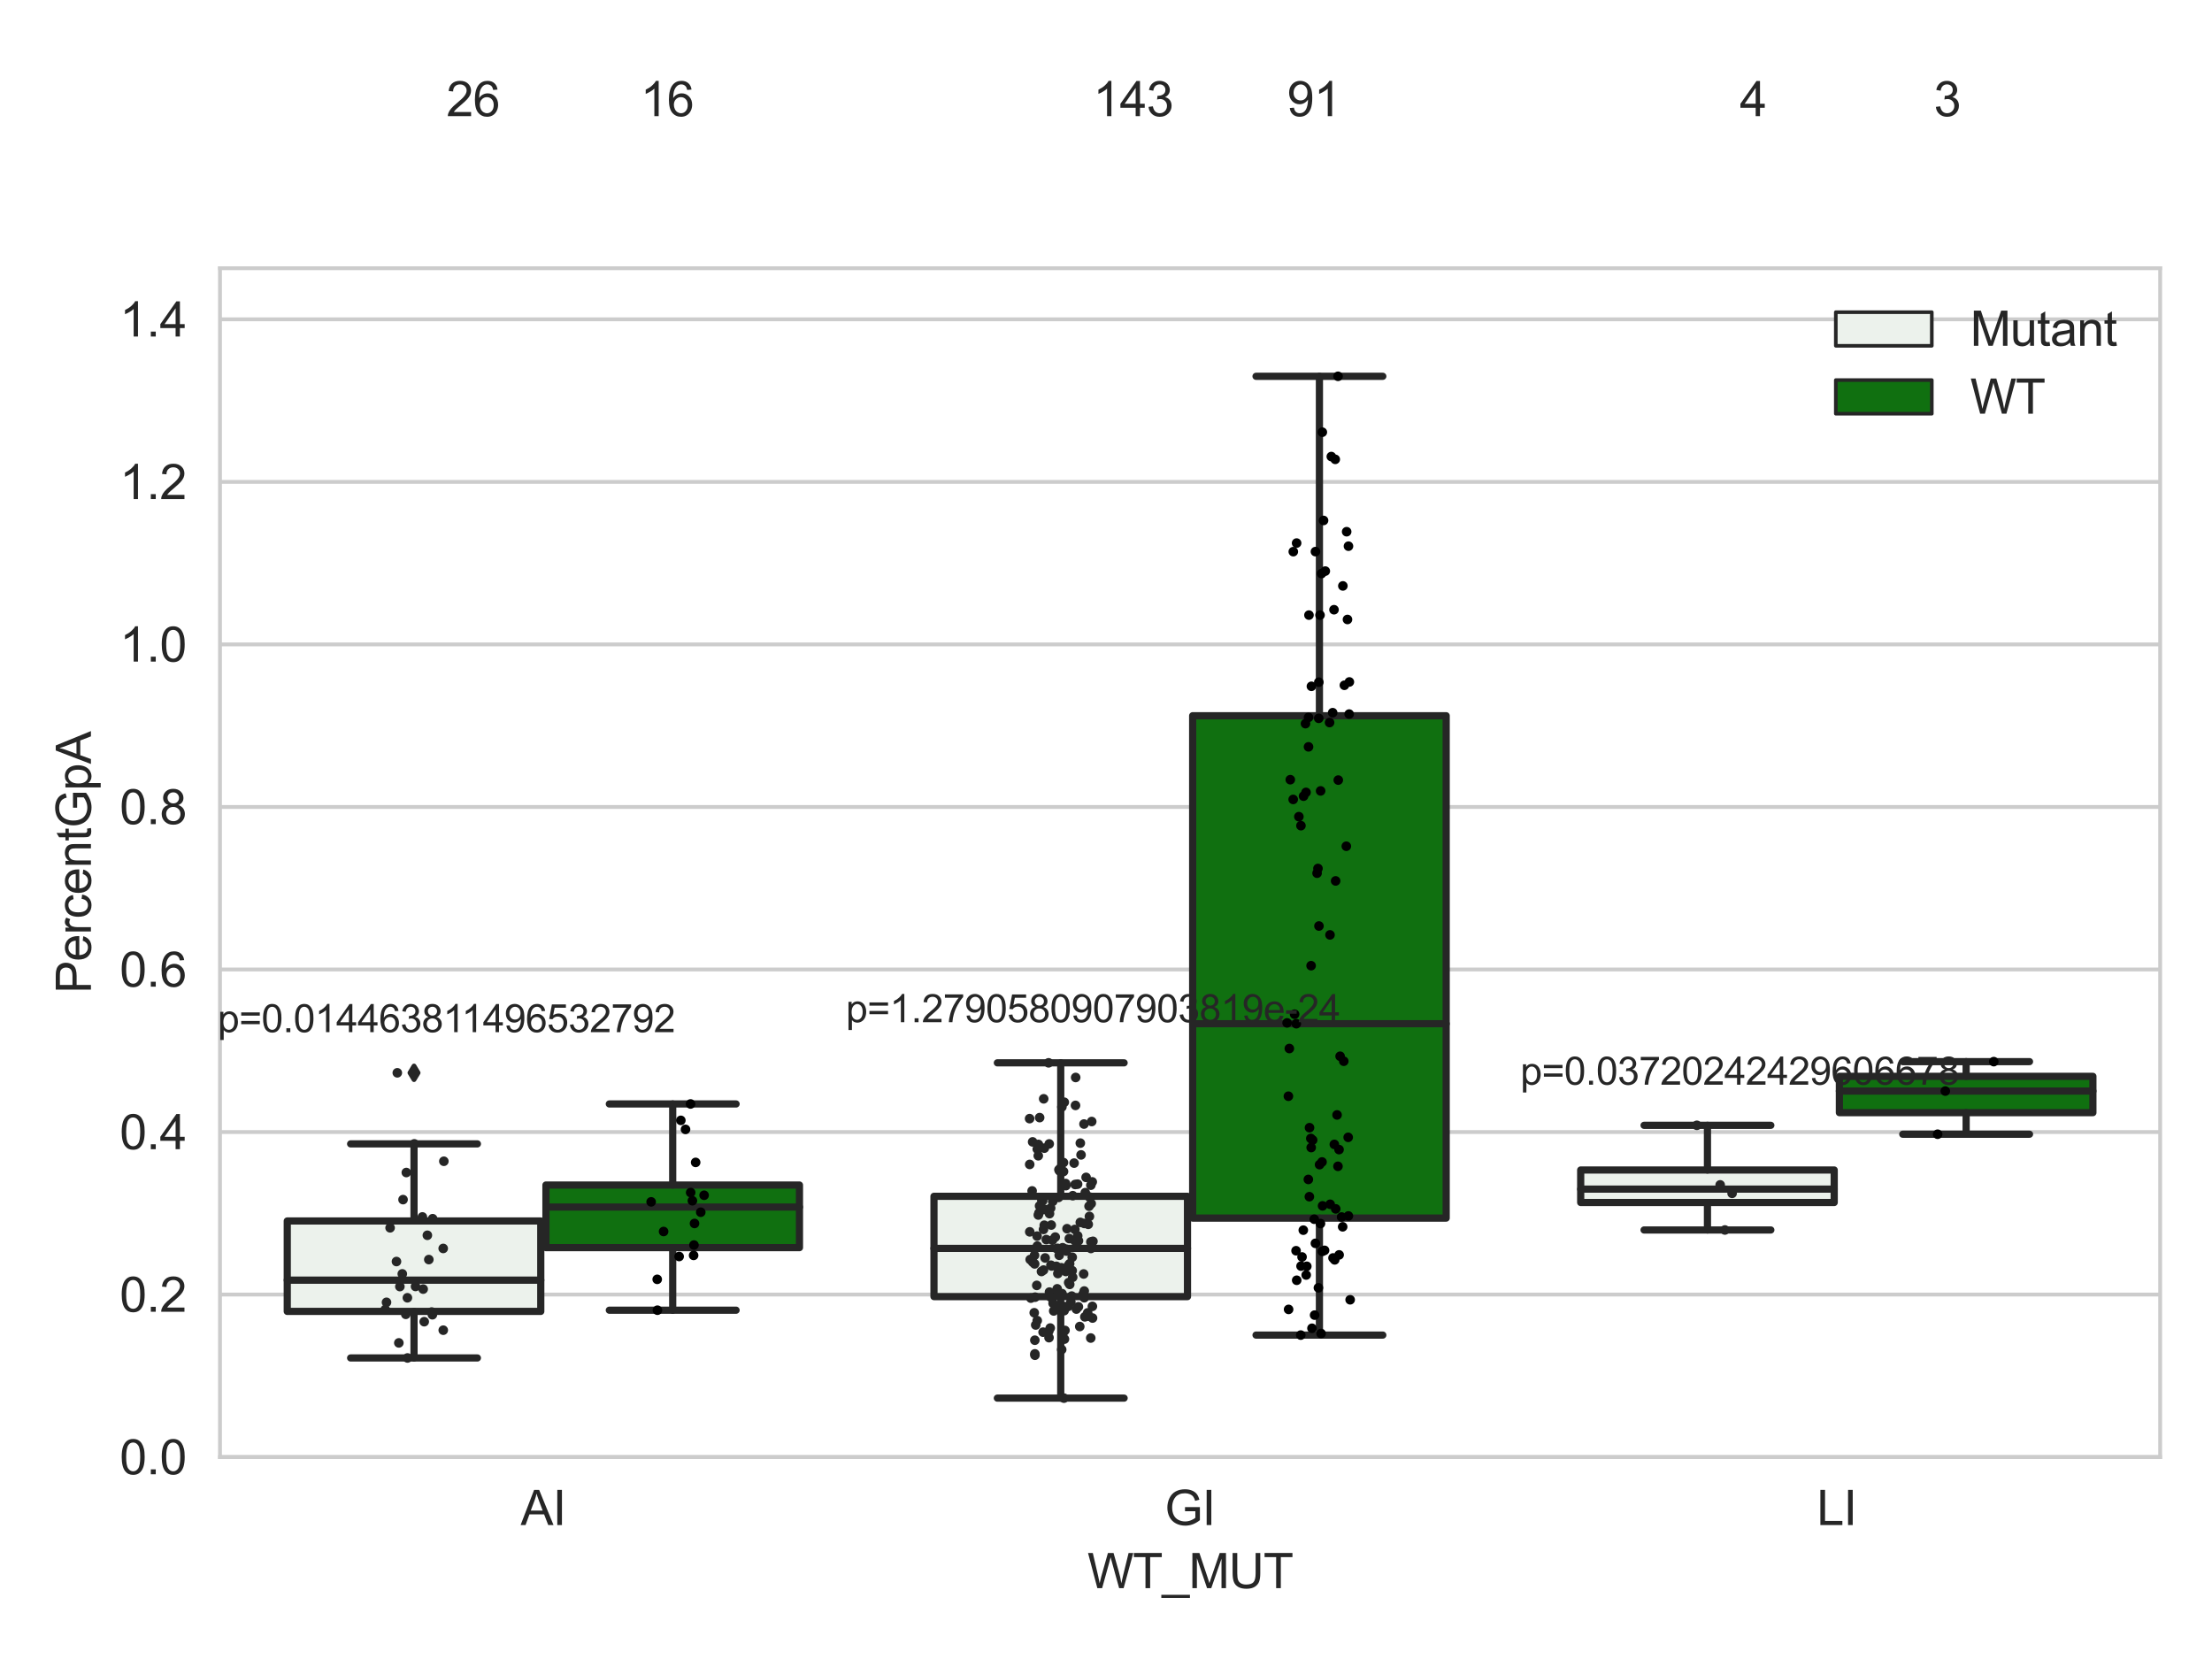 <?xml version="1.0" encoding="utf-8" standalone="no"?>
<!DOCTYPE svg PUBLIC "-//W3C//DTD SVG 1.1//EN"
  "http://www.w3.org/Graphics/SVG/1.1/DTD/svg11.dtd">
<svg xmlns:xlink="http://www.w3.org/1999/xlink" width="460.8pt" height="345.6pt" viewBox="0 0 460.8 345.6" xmlns="http://www.w3.org/2000/svg" version="1.1">
 <defs>
  <style type="text/css">*{stroke-linejoin: round; stroke-linecap: butt}</style>
 </defs>
 <g id="figure_1">
  <g id="patch_1">
   <path d="M 0 345.6 
L 460.8 345.6 
L 460.8 0 
L 0 0 
z
" style="fill: #ffffff"/>
  </g>
  <g id="axes_1">
   <g id="patch_2">
    <path d="M 45.83 303.539 
L 450 303.539 
L 450 55.877 
L 45.83 55.877 
z
" style="fill: #ffffff"/>
   </g>
   <g id="matplotlib.axis_1">
    <g id="xtick_1">
     <g id="text_1">
      <!-- AI -->
      <g style="fill: #262626" transform="translate(108.467 317.697)scale(0.1 -0.1)">
       <defs>
        <path id="ArialMT-41" d="M -9 0 
L 1750 4581 
L 2403 4581 
L 4278 0 
L 3588 0 
L 3053 1388 
L 1138 1388 
L 634 0 
L -9 0 
z
M 1313 1881 
L 2866 1881 
L 2388 3150 
Q 2169 3728 2063 4100 
Q 1975 3659 1816 3225 
L 1313 1881 
z
" transform="scale(0.016)"/>
        <path id="ArialMT-49" d="M 597 0 
L 597 4581 
L 1203 4581 
L 1203 0 
L 597 0 
z
" transform="scale(0.016)"/>
       </defs>
       <use xlink:href="#ArialMT-41"/>
       <use xlink:href="#ArialMT-49" x="66.699"/>
      </g>
     </g>
    </g>
    <g id="xtick_2">
     <g id="text_2">
      <!-- GI -->
      <g style="fill: #262626" transform="translate(242.637 317.697)scale(0.1 -0.1)">
       <defs>
        <path id="ArialMT-47" d="M 2638 1797 
L 2638 2334 
L 4578 2338 
L 4578 638 
Q 4131 281 3656 101 
Q 3181 -78 2681 -78 
Q 2006 -78 1454 211 
Q 903 500 622 1047 
Q 341 1594 341 2269 
Q 341 2938 620 3517 
Q 900 4097 1425 4378 
Q 1950 4659 2634 4659 
Q 3131 4659 3532 4498 
Q 3934 4338 4162 4050 
Q 4391 3763 4509 3300 
L 3963 3150 
Q 3859 3500 3706 3700 
Q 3553 3900 3268 4020 
Q 2984 4141 2638 4141 
Q 2222 4141 1919 4014 
Q 1616 3888 1430 3681 
Q 1244 3475 1141 3228 
Q 966 2803 966 2306 
Q 966 1694 1177 1281 
Q 1388 869 1791 669 
Q 2194 469 2647 469 
Q 3041 469 3416 620 
Q 3791 772 3984 944 
L 3984 1797 
L 2638 1797 
z
" transform="scale(0.016)"/>
       </defs>
       <use xlink:href="#ArialMT-47"/>
       <use xlink:href="#ArialMT-49" x="77.783"/>
      </g>
     </g>
    </g>
    <g id="xtick_3">
     <g id="text_3">
      <!-- LI -->
      <g style="fill: #262626" transform="translate(378.469 317.697)scale(0.1 -0.1)">
       <defs>
        <path id="ArialMT-4c" d="M 469 0 
L 469 4581 
L 1075 4581 
L 1075 541 
L 3331 541 
L 3331 0 
L 469 0 
z
" transform="scale(0.016)"/>
       </defs>
       <use xlink:href="#ArialMT-4c"/>
       <use xlink:href="#ArialMT-49" x="55.615"/>
      </g>
     </g>
    </g>
    <g id="text_4">
     <!-- WT_MUT -->
     <g style="fill: #262626" transform="translate(226.531 330.842)scale(0.1 -0.1)">
      <defs>
       <path id="ArialMT-57" d="M 1294 0 
L 78 4581 
L 700 4581 
L 1397 1578 
Q 1509 1106 1591 641 
Q 1766 1375 1797 1488 
L 2669 4581 
L 3400 4581 
L 4056 2263 
Q 4303 1400 4413 641 
Q 4500 1075 4641 1638 
L 5359 4581 
L 5969 4581 
L 4713 0 
L 4128 0 
L 3163 3491 
Q 3041 3928 3019 4028 
Q 2947 3713 2884 3491 
L 1913 0 
L 1294 0 
z
" transform="scale(0.016)"/>
       <path id="ArialMT-54" d="M 1659 0 
L 1659 4041 
L 150 4041 
L 150 4581 
L 3781 4581 
L 3781 4041 
L 2266 4041 
L 2266 0 
L 1659 0 
z
" transform="scale(0.016)"/>
       <path id="ArialMT-5f" d="M -97 -1272 
L -97 -866 
L 3631 -866 
L 3631 -1272 
L -97 -1272 
z
" transform="scale(0.016)"/>
       <path id="ArialMT-4d" d="M 475 0 
L 475 4581 
L 1388 4581 
L 2472 1338 
Q 2622 884 2691 659 
Q 2769 909 2934 1394 
L 4031 4581 
L 4847 4581 
L 4847 0 
L 4263 0 
L 4263 3834 
L 2931 0 
L 2384 0 
L 1059 3900 
L 1059 0 
L 475 0 
z
" transform="scale(0.016)"/>
       <path id="ArialMT-55" d="M 3500 4581 
L 4106 4581 
L 4106 1934 
Q 4106 1244 3950 837 
Q 3794 431 3386 176 
Q 2978 -78 2316 -78 
Q 1672 -78 1262 144 
Q 853 366 678 786 
Q 503 1206 503 1934 
L 503 4581 
L 1109 4581 
L 1109 1938 
Q 1109 1341 1220 1058 
Q 1331 775 1601 622 
Q 1872 469 2263 469 
Q 2931 469 3215 772 
Q 3500 1075 3500 1938 
L 3500 4581 
z
" transform="scale(0.016)"/>
      </defs>
      <use xlink:href="#ArialMT-57"/>
      <use xlink:href="#ArialMT-54" x="94.385"/>
      <use xlink:href="#ArialMT-5f" x="155.469"/>
      <use xlink:href="#ArialMT-4d" x="211.084"/>
      <use xlink:href="#ArialMT-55" x="294.385"/>
      <use xlink:href="#ArialMT-54" x="366.602"/>
     </g>
    </g>
   </g>
   <g id="matplotlib.axis_2">
    <g id="ytick_1">
     <g id="line2d_1">
      <path d="M 45.83 303.539 
L 450 303.539 
" clip-path="url(#p02466ef7a4)" style="fill: none; stroke: #cccccc; stroke-width: 0.8; stroke-linecap: round"/>
     </g>
     <g id="text_5">
      <!-- 0.0 -->
      <g style="fill: #262626" transform="translate(24.93 307.118)scale(0.1 -0.1)">
       <defs>
        <path id="ArialMT-30" d="M 266 2259 
Q 266 3072 433 3567 
Q 600 4063 929 4331 
Q 1259 4600 1759 4600 
Q 2128 4600 2406 4451 
Q 2684 4303 2865 4023 
Q 3047 3744 3150 3342 
Q 3253 2941 3253 2259 
Q 3253 1453 3087 958 
Q 2922 463 2592 192 
Q 2263 -78 1759 -78 
Q 1097 -78 719 397 
Q 266 969 266 2259 
z
M 844 2259 
Q 844 1131 1108 757 
Q 1372 384 1759 384 
Q 2147 384 2411 759 
Q 2675 1134 2675 2259 
Q 2675 3391 2411 3762 
Q 2147 4134 1753 4134 
Q 1366 4134 1134 3806 
Q 844 3388 844 2259 
z
" transform="scale(0.016)"/>
        <path id="ArialMT-2e" d="M 581 0 
L 581 641 
L 1222 641 
L 1222 0 
L 581 0 
z
" transform="scale(0.016)"/>
       </defs>
       <use xlink:href="#ArialMT-30"/>
       <use xlink:href="#ArialMT-2e" x="55.615"/>
       <use xlink:href="#ArialMT-30" x="83.398"/>
      </g>
     </g>
    </g>
    <g id="ytick_2">
     <g id="line2d_2">
      <path d="M 45.83 269.68 
L 450 269.68 
" clip-path="url(#p02466ef7a4)" style="fill: none; stroke: #cccccc; stroke-width: 0.8; stroke-linecap: round"/>
     </g>
     <g id="text_6">
      <!-- 0.2 -->
      <g style="fill: #262626" transform="translate(24.93 273.259)scale(0.1 -0.1)">
       <defs>
        <path id="ArialMT-32" d="M 3222 541 
L 3222 0 
L 194 0 
Q 188 203 259 391 
Q 375 700 629 1000 
Q 884 1300 1366 1694 
Q 2113 2306 2375 2664 
Q 2638 3022 2638 3341 
Q 2638 3675 2398 3904 
Q 2159 4134 1775 4134 
Q 1369 4134 1125 3890 
Q 881 3647 878 3216 
L 300 3275 
Q 359 3922 746 4261 
Q 1134 4600 1788 4600 
Q 2447 4600 2831 4234 
Q 3216 3869 3216 3328 
Q 3216 3053 3103 2787 
Q 2991 2522 2730 2228 
Q 2469 1934 1863 1422 
Q 1356 997 1212 845 
Q 1069 694 975 541 
L 3222 541 
z
" transform="scale(0.016)"/>
       </defs>
       <use xlink:href="#ArialMT-30"/>
       <use xlink:href="#ArialMT-2e" x="55.615"/>
       <use xlink:href="#ArialMT-32" x="83.398"/>
      </g>
     </g>
    </g>
    <g id="ytick_3">
     <g id="line2d_3">
      <path d="M 45.83 235.82 
L 450 235.82 
" clip-path="url(#p02466ef7a4)" style="fill: none; stroke: #cccccc; stroke-width: 0.8; stroke-linecap: round"/>
     </g>
     <g id="text_7">
      <!-- 0.4 -->
      <g style="fill: #262626" transform="translate(24.93 239.399)scale(0.1 -0.1)">
       <defs>
        <path id="ArialMT-34" d="M 2069 0 
L 2069 1097 
L 81 1097 
L 81 1613 
L 2172 4581 
L 2631 4581 
L 2631 1613 
L 3250 1613 
L 3250 1097 
L 2631 1097 
L 2631 0 
L 2069 0 
z
M 2069 1613 
L 2069 3678 
L 634 1613 
L 2069 1613 
z
" transform="scale(0.016)"/>
       </defs>
       <use xlink:href="#ArialMT-30"/>
       <use xlink:href="#ArialMT-2e" x="55.615"/>
       <use xlink:href="#ArialMT-34" x="83.398"/>
      </g>
     </g>
    </g>
    <g id="ytick_4">
     <g id="line2d_4">
      <path d="M 45.83 201.961 
L 450 201.961 
" clip-path="url(#p02466ef7a4)" style="fill: none; stroke: #cccccc; stroke-width: 0.8; stroke-linecap: round"/>
     </g>
     <g id="text_8">
      <!-- 0.6 -->
      <g style="fill: #262626" transform="translate(24.93 205.54)scale(0.1 -0.1)">
       <defs>
        <path id="ArialMT-36" d="M 3184 3459 
L 2625 3416 
Q 2550 3747 2413 3897 
Q 2184 4138 1850 4138 
Q 1581 4138 1378 3988 
Q 1113 3794 959 3422 
Q 806 3050 800 2363 
Q 1003 2672 1297 2822 
Q 1591 2972 1913 2972 
Q 2475 2972 2870 2558 
Q 3266 2144 3266 1488 
Q 3266 1056 3080 686 
Q 2894 316 2569 119 
Q 2244 -78 1831 -78 
Q 1128 -78 684 439 
Q 241 956 241 2144 
Q 241 3472 731 4075 
Q 1159 4600 1884 4600 
Q 2425 4600 2770 4297 
Q 3116 3994 3184 3459 
z
M 888 1484 
Q 888 1194 1011 928 
Q 1134 663 1356 523 
Q 1578 384 1822 384 
Q 2178 384 2434 671 
Q 2691 959 2691 1453 
Q 2691 1928 2437 2201 
Q 2184 2475 1800 2475 
Q 1419 2475 1153 2201 
Q 888 1928 888 1484 
z
" transform="scale(0.016)"/>
       </defs>
       <use xlink:href="#ArialMT-30"/>
       <use xlink:href="#ArialMT-2e" x="55.615"/>
       <use xlink:href="#ArialMT-36" x="83.398"/>
      </g>
     </g>
    </g>
    <g id="ytick_5">
     <g id="line2d_5">
      <path d="M 45.83 168.102 
L 450 168.102 
" clip-path="url(#p02466ef7a4)" style="fill: none; stroke: #cccccc; stroke-width: 0.8; stroke-linecap: round"/>
     </g>
     <g id="text_9">
      <!-- 0.8 -->
      <g style="fill: #262626" transform="translate(24.93 171.681)scale(0.1 -0.1)">
       <defs>
        <path id="ArialMT-38" d="M 1131 2484 
Q 781 2613 612 2850 
Q 444 3088 444 3419 
Q 444 3919 803 4259 
Q 1163 4600 1759 4600 
Q 2359 4600 2725 4251 
Q 3091 3903 3091 3403 
Q 3091 3084 2923 2848 
Q 2756 2613 2416 2484 
Q 2838 2347 3058 2040 
Q 3278 1734 3278 1309 
Q 3278 722 2862 322 
Q 2447 -78 1769 -78 
Q 1091 -78 675 323 
Q 259 725 259 1325 
Q 259 1772 486 2073 
Q 713 2375 1131 2484 
z
M 1019 3438 
Q 1019 3113 1228 2906 
Q 1438 2700 1772 2700 
Q 2097 2700 2305 2904 
Q 2513 3109 2513 3406 
Q 2513 3716 2298 3927 
Q 2084 4138 1766 4138 
Q 1444 4138 1231 3931 
Q 1019 3725 1019 3438 
z
M 838 1322 
Q 838 1081 952 856 
Q 1066 631 1291 507 
Q 1516 384 1775 384 
Q 2178 384 2440 643 
Q 2703 903 2703 1303 
Q 2703 1709 2433 1975 
Q 2163 2241 1756 2241 
Q 1359 2241 1098 1978 
Q 838 1716 838 1322 
z
" transform="scale(0.016)"/>
       </defs>
       <use xlink:href="#ArialMT-30"/>
       <use xlink:href="#ArialMT-2e" x="55.615"/>
       <use xlink:href="#ArialMT-38" x="83.398"/>
      </g>
     </g>
    </g>
    <g id="ytick_6">
     <g id="line2d_6">
      <path d="M 45.83 134.243 
L 450 134.243 
" clip-path="url(#p02466ef7a4)" style="fill: none; stroke: #cccccc; stroke-width: 0.8; stroke-linecap: round"/>
     </g>
     <g id="text_10">
      <!-- 1.0 -->
      <g style="fill: #262626" transform="translate(24.93 137.822)scale(0.1 -0.1)">
       <defs>
        <path id="ArialMT-31" d="M 2384 0 
L 1822 0 
L 1822 3584 
Q 1619 3391 1289 3197 
Q 959 3003 697 2906 
L 697 3450 
Q 1169 3672 1522 3987 
Q 1875 4303 2022 4600 
L 2384 4600 
L 2384 0 
z
" transform="scale(0.016)"/>
       </defs>
       <use xlink:href="#ArialMT-31"/>
       <use xlink:href="#ArialMT-2e" x="55.615"/>
       <use xlink:href="#ArialMT-30" x="83.398"/>
      </g>
     </g>
    </g>
    <g id="ytick_7">
     <g id="line2d_7">
      <path d="M 45.83 100.384 
L 450 100.384 
" clip-path="url(#p02466ef7a4)" style="fill: none; stroke: #cccccc; stroke-width: 0.8; stroke-linecap: round"/>
     </g>
     <g id="text_11">
      <!-- 1.2 -->
      <g style="fill: #262626" transform="translate(24.93 103.963)scale(0.1 -0.1)">
       <use xlink:href="#ArialMT-31"/>
       <use xlink:href="#ArialMT-2e" x="55.615"/>
       <use xlink:href="#ArialMT-32" x="83.398"/>
      </g>
     </g>
    </g>
    <g id="ytick_8">
     <g id="line2d_8">
      <path d="M 45.83 66.525 
L 450 66.525 
" clip-path="url(#p02466ef7a4)" style="fill: none; stroke: #cccccc; stroke-width: 0.8; stroke-linecap: round"/>
     </g>
     <g id="text_12">
      <!-- 1.4 -->
      <g style="fill: #262626" transform="translate(24.93 70.104)scale(0.1 -0.1)">
       <use xlink:href="#ArialMT-31"/>
       <use xlink:href="#ArialMT-2e" x="55.615"/>
       <use xlink:href="#ArialMT-34" x="83.398"/>
      </g>
     </g>
    </g>
    <g id="text_13">
     <!-- PercentGpA -->
     <g style="fill: #262626" transform="translate(18.942 206.943)rotate(-90)scale(0.1 -0.1)">
      <defs>
       <path id="ArialMT-50" d="M 494 0 
L 494 4581 
L 2222 4581 
Q 2678 4581 2919 4538 
Q 3256 4481 3484 4323 
Q 3713 4166 3852 3881 
Q 3991 3597 3991 3256 
Q 3991 2672 3619 2267 
Q 3247 1863 2275 1863 
L 1100 1863 
L 1100 0 
L 494 0 
z
M 1100 2403 
L 2284 2403 
Q 2872 2403 3119 2622 
Q 3366 2841 3366 3238 
Q 3366 3525 3220 3729 
Q 3075 3934 2838 4000 
Q 2684 4041 2272 4041 
L 1100 4041 
L 1100 2403 
z
" transform="scale(0.016)"/>
       <path id="ArialMT-65" d="M 2694 1069 
L 3275 997 
Q 3138 488 2766 206 
Q 2394 -75 1816 -75 
Q 1088 -75 661 373 
Q 234 822 234 1631 
Q 234 2469 665 2931 
Q 1097 3394 1784 3394 
Q 2450 3394 2872 2941 
Q 3294 2488 3294 1666 
Q 3294 1616 3291 1516 
L 816 1516 
Q 847 969 1125 678 
Q 1403 388 1819 388 
Q 2128 388 2347 550 
Q 2566 713 2694 1069 
z
M 847 1978 
L 2700 1978 
Q 2663 2397 2488 2606 
Q 2219 2931 1791 2931 
Q 1403 2931 1139 2672 
Q 875 2413 847 1978 
z
" transform="scale(0.016)"/>
       <path id="ArialMT-72" d="M 416 0 
L 416 3319 
L 922 3319 
L 922 2816 
Q 1116 3169 1280 3281 
Q 1444 3394 1641 3394 
Q 1925 3394 2219 3213 
L 2025 2691 
Q 1819 2813 1613 2813 
Q 1428 2813 1281 2702 
Q 1134 2591 1072 2394 
Q 978 2094 978 1738 
L 978 0 
L 416 0 
z
" transform="scale(0.016)"/>
       <path id="ArialMT-63" d="M 2588 1216 
L 3141 1144 
Q 3050 572 2676 248 
Q 2303 -75 1759 -75 
Q 1078 -75 664 370 
Q 250 816 250 1647 
Q 250 2184 428 2587 
Q 606 2991 970 3192 
Q 1334 3394 1763 3394 
Q 2303 3394 2647 3120 
Q 2991 2847 3088 2344 
L 2541 2259 
Q 2463 2594 2264 2762 
Q 2066 2931 1784 2931 
Q 1359 2931 1093 2626 
Q 828 2322 828 1663 
Q 828 994 1084 691 
Q 1341 388 1753 388 
Q 2084 388 2306 591 
Q 2528 794 2588 1216 
z
" transform="scale(0.016)"/>
       <path id="ArialMT-6e" d="M 422 0 
L 422 3319 
L 928 3319 
L 928 2847 
Q 1294 3394 1984 3394 
Q 2284 3394 2536 3286 
Q 2788 3178 2913 3003 
Q 3038 2828 3088 2588 
Q 3119 2431 3119 2041 
L 3119 0 
L 2556 0 
L 2556 2019 
Q 2556 2363 2490 2533 
Q 2425 2703 2258 2804 
Q 2091 2906 1866 2906 
Q 1506 2906 1245 2678 
Q 984 2450 984 1813 
L 984 0 
L 422 0 
z
" transform="scale(0.016)"/>
       <path id="ArialMT-74" d="M 1650 503 
L 1731 6 
Q 1494 -44 1306 -44 
Q 1000 -44 831 53 
Q 663 150 594 308 
Q 525 466 525 972 
L 525 2881 
L 113 2881 
L 113 3319 
L 525 3319 
L 525 4141 
L 1084 4478 
L 1084 3319 
L 1650 3319 
L 1650 2881 
L 1084 2881 
L 1084 941 
Q 1084 700 1114 631 
Q 1144 563 1211 522 
Q 1278 481 1403 481 
Q 1497 481 1650 503 
z
" transform="scale(0.016)"/>
       <path id="ArialMT-70" d="M 422 -1272 
L 422 3319 
L 934 3319 
L 934 2888 
Q 1116 3141 1344 3267 
Q 1572 3394 1897 3394 
Q 2322 3394 2647 3175 
Q 2972 2956 3137 2557 
Q 3303 2159 3303 1684 
Q 3303 1175 3120 767 
Q 2938 359 2589 142 
Q 2241 -75 1856 -75 
Q 1575 -75 1351 44 
Q 1128 163 984 344 
L 984 -1272 
L 422 -1272 
z
M 931 1641 
Q 931 1000 1190 694 
Q 1450 388 1819 388 
Q 2194 388 2461 705 
Q 2728 1022 2728 1688 
Q 2728 2322 2467 2637 
Q 2206 2953 1844 2953 
Q 1484 2953 1207 2617 
Q 931 2281 931 1641 
z
" transform="scale(0.016)"/>
      </defs>
      <use xlink:href="#ArialMT-50"/>
      <use xlink:href="#ArialMT-65" x="66.699"/>
      <use xlink:href="#ArialMT-72" x="122.314"/>
      <use xlink:href="#ArialMT-63" x="155.615"/>
      <use xlink:href="#ArialMT-65" x="205.615"/>
      <use xlink:href="#ArialMT-6e" x="261.23"/>
      <use xlink:href="#ArialMT-74" x="316.846"/>
      <use xlink:href="#ArialMT-47" x="344.629"/>
      <use xlink:href="#ArialMT-70" x="422.412"/>
      <use xlink:href="#ArialMT-41" x="478.027"/>
     </g>
    </g>
   </g>
   <g id="patch_3">
    <path d="M 59.841 273.192 
L 112.653 273.192 
L 112.653 254.353 
L 59.841 254.353 
L 59.841 273.192 
z
" clip-path="url(#p02466ef7a4)" style="fill: #ecf2ec; stroke: #262626; stroke-width: 1.5; stroke-linejoin: miter"/>
   </g>
   <g id="patch_4">
    <path d="M 113.731 259.905 
L 166.542 259.905 
L 166.542 246.861 
L 113.731 246.861 
L 113.731 259.905 
z
" clip-path="url(#p02466ef7a4)" style="fill: #107010; stroke: #262626; stroke-width: 1.5; stroke-linejoin: miter"/>
   </g>
   <g id="patch_5">
    <path d="M 194.565 270.108 
L 247.376 270.108 
L 247.376 249.211 
L 194.565 249.211 
L 194.565 270.108 
z
" clip-path="url(#p02466ef7a4)" style="fill: #ecf2ec; stroke: #262626; stroke-width: 1.5; stroke-linejoin: miter"/>
   </g>
   <g id="patch_6">
    <path d="M 248.454 253.754 
L 301.265 253.754 
L 301.265 149.099 
L 248.454 149.099 
L 248.454 253.754 
z
" clip-path="url(#p02466ef7a4)" style="fill: #107010; stroke: #262626; stroke-width: 1.5; stroke-linejoin: miter"/>
   </g>
   <g id="patch_7">
    <path d="M 329.288 250.504 
L 382.099 250.504 
L 382.099 243.731 
L 329.288 243.731 
L 329.288 250.504 
z
" clip-path="url(#p02466ef7a4)" style="fill: #ecf2ec; stroke: #262626; stroke-width: 1.5; stroke-linejoin: miter"/>
   </g>
   <g id="patch_8">
    <path d="M 383.177 231.785 
L 435.989 231.785 
L 435.989 224.224 
L 383.177 224.224 
L 383.177 231.785 
z
" clip-path="url(#p02466ef7a4)" style="fill: #107010; stroke: #262626; stroke-width: 1.5; stroke-linejoin: miter"/>
   </g>
   <g id="patch_9">
    <path d="M 113.192 303.539 
L 113.192 303.539 
L 113.192 303.539 
L 113.192 303.539 
z
" clip-path="url(#p02466ef7a4)" style="fill: #ecf2ec; stroke: #262626; stroke-width: 0.75; stroke-linejoin: miter"/>
   </g>
   <g id="patch_10">
    <path d="M 113.192 303.539 
L 113.192 303.539 
L 113.192 303.539 
L 113.192 303.539 
z
" clip-path="url(#p02466ef7a4)" style="fill: #107010; stroke: #262626; stroke-width: 0.75; stroke-linejoin: miter"/>
   </g>
   <g id="PathCollection_1"/>
   <g id="PathCollection_2"/>
   <g id="line2d_9">
    <path d="M 86.247 273.192 
L 86.247 282.887 
" clip-path="url(#p02466ef7a4)" style="fill: none; stroke: #262626; stroke-width: 1.5; stroke-linecap: round"/>
   </g>
   <g id="line2d_10">
    <path d="M 86.247 254.353 
L 86.247 238.29 
" clip-path="url(#p02466ef7a4)" style="fill: none; stroke: #262626; stroke-width: 1.5; stroke-linecap: round"/>
   </g>
   <g id="line2d_11">
    <path d="M 73.044 282.887 
L 99.45 282.887 
" clip-path="url(#p02466ef7a4)" style="fill: none; stroke: #262626; stroke-width: 1.5; stroke-linecap: round"/>
   </g>
   <g id="line2d_12">
    <path d="M 73.044 238.29 
L 99.45 238.29 
" clip-path="url(#p02466ef7a4)" style="fill: none; stroke: #262626; stroke-width: 1.5; stroke-linecap: round"/>
   </g>
   <g id="line2d_13">
    <defs>
     <path id="mf70a3ff8e5" d="M -0 1.414 
L 0.849 0 
L 0 -1.414 
L -0.849 -0 
z
" style="stroke: #262626; stroke-linejoin: miter"/>
    </defs>
    <g clip-path="url(#p02466ef7a4)">
     <use xlink:href="#mf70a3ff8e5" x="86.247" y="223.486" style="fill: #262626; stroke: #262626; stroke-linejoin: miter"/>
    </g>
   </g>
   <g id="line2d_14">
    <path d="M 140.136 259.905 
L 140.136 272.939 
" clip-path="url(#p02466ef7a4)" style="fill: none; stroke: #262626; stroke-width: 1.5; stroke-linecap: round"/>
   </g>
   <g id="line2d_15">
    <path d="M 140.136 246.861 
L 140.136 229.975 
" clip-path="url(#p02466ef7a4)" style="fill: none; stroke: #262626; stroke-width: 1.5; stroke-linecap: round"/>
   </g>
   <g id="line2d_16">
    <path d="M 126.933 272.939 
L 153.339 272.939 
" clip-path="url(#p02466ef7a4)" style="fill: none; stroke: #262626; stroke-width: 1.5; stroke-linecap: round"/>
   </g>
   <g id="line2d_17">
    <path d="M 126.933 229.975 
L 153.339 229.975 
" clip-path="url(#p02466ef7a4)" style="fill: none; stroke: #262626; stroke-width: 1.5; stroke-linecap: round"/>
   </g>
   <g id="line2d_18"/>
   <g id="line2d_19">
    <path d="M 220.97 270.108 
L 220.97 291.255 
" clip-path="url(#p02466ef7a4)" style="fill: none; stroke: #262626; stroke-width: 1.5; stroke-linecap: round"/>
   </g>
   <g id="line2d_20">
    <path d="M 220.97 249.211 
L 220.97 221.408 
" clip-path="url(#p02466ef7a4)" style="fill: none; stroke: #262626; stroke-width: 1.5; stroke-linecap: round"/>
   </g>
   <g id="line2d_21">
    <path d="M 207.767 291.255 
L 234.173 291.255 
" clip-path="url(#p02466ef7a4)" style="fill: none; stroke: #262626; stroke-width: 1.5; stroke-linecap: round"/>
   </g>
   <g id="line2d_22">
    <path d="M 207.767 221.408 
L 234.173 221.408 
" clip-path="url(#p02466ef7a4)" style="fill: none; stroke: #262626; stroke-width: 1.5; stroke-linecap: round"/>
   </g>
   <g id="line2d_23"/>
   <g id="line2d_24">
    <path d="M 274.86 253.754 
L 274.86 278.122 
" clip-path="url(#p02466ef7a4)" style="fill: none; stroke: #262626; stroke-width: 1.5; stroke-linecap: round"/>
   </g>
   <g id="line2d_25">
    <path d="M 274.86 149.099 
L 274.86 78.391 
" clip-path="url(#p02466ef7a4)" style="fill: none; stroke: #262626; stroke-width: 1.5; stroke-linecap: round"/>
   </g>
   <g id="line2d_26">
    <path d="M 261.657 278.122 
L 288.063 278.122 
" clip-path="url(#p02466ef7a4)" style="fill: none; stroke: #262626; stroke-width: 1.5; stroke-linecap: round"/>
   </g>
   <g id="line2d_27">
    <path d="M 261.657 78.391 
L 288.063 78.391 
" clip-path="url(#p02466ef7a4)" style="fill: none; stroke: #262626; stroke-width: 1.5; stroke-linecap: round"/>
   </g>
   <g id="line2d_28"/>
   <g id="line2d_29">
    <path d="M 355.694 250.504 
L 355.694 256.227 
" clip-path="url(#p02466ef7a4)" style="fill: none; stroke: #262626; stroke-width: 1.5; stroke-linecap: round"/>
   </g>
   <g id="line2d_30">
    <path d="M 355.694 243.731 
L 355.694 234.425 
" clip-path="url(#p02466ef7a4)" style="fill: none; stroke: #262626; stroke-width: 1.5; stroke-linecap: round"/>
   </g>
   <g id="line2d_31">
    <path d="M 342.491 256.227 
L 368.897 256.227 
" clip-path="url(#p02466ef7a4)" style="fill: none; stroke: #262626; stroke-width: 1.5; stroke-linecap: round"/>
   </g>
   <g id="line2d_32">
    <path d="M 342.491 234.425 
L 368.897 234.425 
" clip-path="url(#p02466ef7a4)" style="fill: none; stroke: #262626; stroke-width: 1.5; stroke-linecap: round"/>
   </g>
   <g id="line2d_33"/>
   <g id="line2d_34">
    <path d="M 409.583 231.785 
L 409.583 236.28 
" clip-path="url(#p02466ef7a4)" style="fill: none; stroke: #262626; stroke-width: 1.5; stroke-linecap: round"/>
   </g>
   <g id="line2d_35">
    <path d="M 409.583 224.224 
L 409.583 221.157 
" clip-path="url(#p02466ef7a4)" style="fill: none; stroke: #262626; stroke-width: 1.5; stroke-linecap: round"/>
   </g>
   <g id="line2d_36">
    <path d="M 396.38 236.28 
L 422.786 236.28 
" clip-path="url(#p02466ef7a4)" style="fill: none; stroke: #262626; stroke-width: 1.5; stroke-linecap: round"/>
   </g>
   <g id="line2d_37">
    <path d="M 396.38 221.157 
L 422.786 221.157 
" clip-path="url(#p02466ef7a4)" style="fill: none; stroke: #262626; stroke-width: 1.5; stroke-linecap: round"/>
   </g>
   <g id="line2d_38"/>
   <g id="line2d_39">
    <path d="M 59.841 266.68 
L 112.653 266.68 
" clip-path="url(#p02466ef7a4)" style="fill: none; stroke: #262626; stroke-width: 1.5; stroke-linecap: round"/>
   </g>
   <g id="line2d_40">
    <path d="M 113.731 251.448 
L 166.542 251.448 
" clip-path="url(#p02466ef7a4)" style="fill: none; stroke: #262626; stroke-width: 1.5; stroke-linecap: round"/>
   </g>
   <g id="line2d_41">
    <path d="M 194.565 260.067 
L 247.376 260.067 
" clip-path="url(#p02466ef7a4)" style="fill: none; stroke: #262626; stroke-width: 1.5; stroke-linecap: round"/>
   </g>
   <g id="line2d_42">
    <path d="M 248.454 213.259 
L 301.265 213.259 
" clip-path="url(#p02466ef7a4)" style="fill: none; stroke: #262626; stroke-width: 1.5; stroke-linecap: round"/>
   </g>
   <g id="line2d_43">
    <path d="M 329.288 247.715 
L 382.099 247.715 
" clip-path="url(#p02466ef7a4)" style="fill: none; stroke: #262626; stroke-width: 1.5; stroke-linecap: round"/>
   </g>
   <g id="line2d_44">
    <path d="M 383.177 227.29 
L 435.989 227.29 
" clip-path="url(#p02466ef7a4)" style="fill: none; stroke: #262626; stroke-width: 1.5; stroke-linecap: round"/>
   </g>
   <g id="patch_11">
    <path d="M 45.83 303.539 
L 45.83 55.877 
" style="fill: none; stroke: #cccccc; stroke-width: 0.8; stroke-linejoin: miter; stroke-linecap: square"/>
   </g>
   <g id="patch_12">
    <path d="M 450 303.539 
L 450 55.877 
" style="fill: none; stroke: #cccccc; stroke-width: 0.8; stroke-linejoin: miter; stroke-linecap: square"/>
   </g>
   <g id="patch_13">
    <path d="M 45.83 303.539 
L 450 303.539 
" style="fill: none; stroke: #cccccc; stroke-width: 0.8; stroke-linejoin: miter; stroke-linecap: square"/>
   </g>
   <g id="patch_14">
    <path d="M 45.83 55.877 
L 450 55.877 
" style="fill: none; stroke: #cccccc; stroke-width: 0.8; stroke-linejoin: miter; stroke-linecap: square"/>
   </g>
   <g id="PathCollection_3">
    <defs>
     <path id="C0_0_effdb7c9fd" d="M 0 1 
C 0.265 1 0.52 0.895 0.707 0.707 
C 0.895 0.52 1 0.265 1 -0 
C 1 -0.265 0.895 -0.52 0.707 -0.707 
C 0.52 -0.895 0.265 -1 0 -1 
C -0.265 -1 -0.52 -0.895 -0.707 -0.707 
C -0.895 -0.52 -1 -0.265 -1 0 
C -1 0.265 -0.895 0.52 -0.707 0.707 
C -0.52 0.895 -0.265 1 0 1 
z
"/>
    </defs>
    <g clip-path="url(#p02466ef7a4)">
     <use xlink:href="#C0_0_effdb7c9fd" x="82.767" y="223.486" style="fill: #262626"/>
    </g>
    <g clip-path="url(#p02466ef7a4)">
     <use xlink:href="#C0_0_effdb7c9fd" x="83.301" y="268.016" style="fill: #262626"/>
    </g>
    <g clip-path="url(#p02466ef7a4)">
     <use xlink:href="#C0_0_effdb7c9fd" x="92.328" y="260.075" style="fill: #262626"/>
    </g>
    <g clip-path="url(#p02466ef7a4)">
     <use xlink:href="#C0_0_effdb7c9fd" x="86.307" y="238.29" style="fill: #262626"/>
    </g>
    <g clip-path="url(#p02466ef7a4)">
     <use xlink:href="#C0_0_effdb7c9fd" x="90.077" y="273.885" style="fill: #262626"/>
    </g>
    <g clip-path="url(#p02466ef7a4)">
     <use xlink:href="#C0_0_effdb7c9fd" x="84.894" y="282.887" style="fill: #262626"/>
    </g>
    <g clip-path="url(#p02466ef7a4)">
     <use xlink:href="#C0_0_effdb7c9fd" x="90.13" y="253.879" style="fill: #262626"/>
    </g>
    <g clip-path="url(#p02466ef7a4)">
     <use xlink:href="#C0_0_effdb7c9fd" x="89.332" y="262.392" style="fill: #262626"/>
    </g>
    <g clip-path="url(#p02466ef7a4)">
     <use xlink:href="#C0_0_effdb7c9fd" x="88.374" y="275.332" style="fill: #262626"/>
    </g>
    <g clip-path="url(#p02466ef7a4)">
     <use xlink:href="#C0_0_effdb7c9fd" x="87.993" y="253.51" style="fill: #262626"/>
    </g>
    <g clip-path="url(#p02466ef7a4)">
     <use xlink:href="#C0_0_effdb7c9fd" x="80.517" y="271.295" style="fill: #262626"/>
    </g>
    <g clip-path="url(#p02466ef7a4)">
     <use xlink:href="#C0_0_effdb7c9fd" x="83.085" y="279.749" style="fill: #262626"/>
    </g>
    <g clip-path="url(#p02466ef7a4)">
     <use xlink:href="#C0_0_effdb7c9fd" x="84.537" y="273.8" style="fill: #262626"/>
    </g>
    <g clip-path="url(#p02466ef7a4)">
     <use xlink:href="#C0_0_effdb7c9fd" x="89.027" y="257.33" style="fill: #262626"/>
    </g>
    <g clip-path="url(#p02466ef7a4)">
     <use xlink:href="#C0_0_effdb7c9fd" x="89.925" y="273.318" style="fill: #262626"/>
    </g>
    <g clip-path="url(#p02466ef7a4)">
     <use xlink:href="#C0_0_effdb7c9fd" x="84.646" y="244.257" style="fill: #262626"/>
    </g>
    <g clip-path="url(#p02466ef7a4)">
     <use xlink:href="#C0_0_effdb7c9fd" x="81.266" y="255.776" style="fill: #262626"/>
    </g>
    <g clip-path="url(#p02466ef7a4)">
     <use xlink:href="#C0_0_effdb7c9fd" x="82.593" y="262.8" style="fill: #262626"/>
    </g>
    <g clip-path="url(#p02466ef7a4)">
     <use xlink:href="#C0_0_effdb7c9fd" x="92.463" y="241.911" style="fill: #262626"/>
    </g>
    <g clip-path="url(#p02466ef7a4)">
     <use xlink:href="#C0_0_effdb7c9fd" x="83.806" y="265.37" style="fill: #262626"/>
    </g>
    <g clip-path="url(#p02466ef7a4)">
     <use xlink:href="#C0_0_effdb7c9fd" x="92.339" y="277.103" style="fill: #262626"/>
    </g>
    <g clip-path="url(#p02466ef7a4)">
     <use xlink:href="#C0_0_effdb7c9fd" x="83.963" y="249.902" style="fill: #262626"/>
    </g>
    <g clip-path="url(#p02466ef7a4)">
     <use xlink:href="#C0_0_effdb7c9fd" x="84.869" y="270.351" style="fill: #262626"/>
    </g>
    <g clip-path="url(#p02466ef7a4)">
     <use xlink:href="#C0_0_effdb7c9fd" x="88.155" y="268.543" style="fill: #262626"/>
    </g>
    <g clip-path="url(#p02466ef7a4)">
     <use xlink:href="#C0_0_effdb7c9fd" x="86.561" y="267.99" style="fill: #262626"/>
    </g>
    <g clip-path="url(#p02466ef7a4)">
     <use xlink:href="#C0_0_effdb7c9fd" x="80.251" y="272.816" style="fill: #262626"/>
    </g>
   </g>
   <g id="PathCollection_4">
    <defs>
     <path id="C1_0_4125de38f1" d="M 0 1 
C 0.265 1 0.52 0.895 0.707 0.707 
C 0.895 0.52 1 0.265 1 -0 
C 1 -0.265 0.895 -0.52 0.707 -0.707 
C 0.52 -0.895 0.265 -1 0 -1 
C -0.265 -1 -0.52 -0.895 -0.707 -0.707 
C -0.895 -0.52 -1 -0.265 -1 0 
C -1 0.265 -0.895 0.52 -0.707 0.707 
C -0.52 0.895 -0.265 1 0 1 
z
"/>
    </defs>
    <g clip-path="url(#p02466ef7a4)">
     <use xlink:href="#C1_0_4125de38f1" x="138.24" y="256.545"/>
    </g>
    <g clip-path="url(#p02466ef7a4)">
     <use xlink:href="#C1_0_4125de38f1" x="144.239" y="250.137"/>
    </g>
    <g clip-path="url(#p02466ef7a4)">
     <use xlink:href="#C1_0_4125de38f1" x="135.644" y="250.369"/>
    </g>
    <g clip-path="url(#p02466ef7a4)">
     <use xlink:href="#C1_0_4125de38f1" x="146.679" y="248.993"/>
    </g>
    <g clip-path="url(#p02466ef7a4)">
     <use xlink:href="#C1_0_4125de38f1" x="144.68" y="254.87"/>
    </g>
    <g clip-path="url(#p02466ef7a4)">
     <use xlink:href="#C1_0_4125de38f1" x="145.979" y="252.527"/>
    </g>
    <g clip-path="url(#p02466ef7a4)">
     <use xlink:href="#C1_0_4125de38f1" x="141.478" y="261.751"/>
    </g>
    <g clip-path="url(#p02466ef7a4)">
     <use xlink:href="#C1_0_4125de38f1" x="136.91" y="266.508"/>
    </g>
    <g clip-path="url(#p02466ef7a4)">
     <use xlink:href="#C1_0_4125de38f1" x="144.917" y="242.15"/>
    </g>
    <g clip-path="url(#p02466ef7a4)">
     <use xlink:href="#C1_0_4125de38f1" x="142.806" y="235.272"/>
    </g>
    <g clip-path="url(#p02466ef7a4)">
     <use xlink:href="#C1_0_4125de38f1" x="143.855" y="229.975"/>
    </g>
    <g clip-path="url(#p02466ef7a4)">
     <use xlink:href="#C1_0_4125de38f1" x="136.954" y="272.939"/>
    </g>
    <g clip-path="url(#p02466ef7a4)">
     <use xlink:href="#C1_0_4125de38f1" x="143.879" y="248.431"/>
    </g>
    <g clip-path="url(#p02466ef7a4)">
     <use xlink:href="#C1_0_4125de38f1" x="144.493" y="261.519"/>
    </g>
    <g clip-path="url(#p02466ef7a4)">
     <use xlink:href="#C1_0_4125de38f1" x="141.83" y="233.392"/>
    </g>
    <g clip-path="url(#p02466ef7a4)">
     <use xlink:href="#C1_0_4125de38f1" x="144.564" y="259.366"/>
    </g>
   </g>
   <g id="PathCollection_5">
    <defs>
     <path id="C2_0_2f972bba43" d="M 0 1 
C 0.265 1 0.52 0.895 0.707 0.707 
C 0.895 0.52 1 0.265 1 -0 
C 1 -0.265 0.895 -0.52 0.707 -0.707 
C 0.52 -0.895 0.265 -1 0 -1 
C -0.265 -1 -0.52 -0.895 -0.707 -0.707 
C -0.895 -0.52 -1 -0.265 -1 0 
C -1 0.265 -0.895 0.52 -0.707 0.707 
C -0.52 0.895 -0.265 1 0 1 
z
"/>
    </defs>
    <g clip-path="url(#p02466ef7a4)">
     <use xlink:href="#C2_0_2f972bba43" x="222.038" y="246.992" style="fill: #262626"/>
    </g>
    <g clip-path="url(#p02466ef7a4)">
     <use xlink:href="#C2_0_2f972bba43" x="218.486" y="277.3" style="fill: #262626"/>
    </g>
    <g clip-path="url(#p02466ef7a4)">
     <use xlink:href="#C2_0_2f972bba43" x="223.36" y="264.699" style="fill: #262626"/>
    </g>
    <g clip-path="url(#p02466ef7a4)">
     <use xlink:href="#C2_0_2f972bba43" x="223.364" y="261.903" style="fill: #262626"/>
    </g>
    <g clip-path="url(#p02466ef7a4)">
     <use xlink:href="#C2_0_2f972bba43" x="220.068" y="263.801" style="fill: #262626"/>
    </g>
    <g clip-path="url(#p02466ef7a4)">
     <use xlink:href="#C2_0_2f972bba43" x="220.235" y="268.482" style="fill: #262626"/>
    </g>
    <g clip-path="url(#p02466ef7a4)">
     <use xlink:href="#C2_0_2f972bba43" x="217.723" y="262.053" style="fill: #262626"/>
    </g>
    <g clip-path="url(#p02466ef7a4)">
     <use xlink:href="#C2_0_2f972bba43" x="216.561" y="251.212" style="fill: #262626"/>
    </g>
    <g clip-path="url(#p02466ef7a4)">
     <use xlink:href="#C2_0_2f972bba43" x="224.082" y="224.458" style="fill: #262626"/>
    </g>
    <g clip-path="url(#p02466ef7a4)">
     <use xlink:href="#C2_0_2f972bba43" x="218.872" y="251.666" style="fill: #262626"/>
    </g>
    <g clip-path="url(#p02466ef7a4)">
     <use xlink:href="#C2_0_2f972bba43" x="216.096" y="259.567" style="fill: #262626"/>
    </g>
    <g clip-path="url(#p02466ef7a4)">
     <use xlink:href="#C2_0_2f972bba43" x="217.559" y="239.182" style="fill: #262626"/>
    </g>
    <g clip-path="url(#p02466ef7a4)">
     <use xlink:href="#C2_0_2f972bba43" x="222.627" y="267.183" style="fill: #262626"/>
    </g>
    <g clip-path="url(#p02466ef7a4)">
     <use xlink:href="#C2_0_2f972bba43" x="225.818" y="234.158" style="fill: #262626"/>
    </g>
    <g clip-path="url(#p02466ef7a4)">
     <use xlink:href="#C2_0_2f972bba43" x="220.121" y="260.098" style="fill: #262626"/>
    </g>
    <g clip-path="url(#p02466ef7a4)">
     <use xlink:href="#C2_0_2f972bba43" x="215.45" y="273.469" style="fill: #262626"/>
    </g>
    <g clip-path="url(#p02466ef7a4)">
     <use xlink:href="#C2_0_2f972bba43" x="220.514" y="272.475" style="fill: #262626"/>
    </g>
    <g clip-path="url(#p02466ef7a4)">
     <use xlink:href="#C2_0_2f972bba43" x="223.078" y="271.242" style="fill: #262626"/>
    </g>
    <g clip-path="url(#p02466ef7a4)">
     <use xlink:href="#C2_0_2f972bba43" x="223.461" y="266.078" style="fill: #262626"/>
    </g>
    <g clip-path="url(#p02466ef7a4)">
     <use xlink:href="#C2_0_2f972bba43" x="215.138" y="262.923" style="fill: #262626"/>
    </g>
    <g clip-path="url(#p02466ef7a4)">
     <use xlink:href="#C2_0_2f972bba43" x="222.57" y="263.616" style="fill: #262626"/>
    </g>
    <g clip-path="url(#p02466ef7a4)">
     <use xlink:href="#C2_0_2f972bba43" x="221.168" y="281.146" style="fill: #262626"/>
    </g>
    <g clip-path="url(#p02466ef7a4)">
     <use xlink:href="#C2_0_2f972bba43" x="224.046" y="230.274" style="fill: #262626"/>
    </g>
    <g clip-path="url(#p02466ef7a4)">
     <use xlink:href="#C2_0_2f972bba43" x="216.211" y="239.415" style="fill: #262626"/>
    </g>
    <g clip-path="url(#p02466ef7a4)">
     <use xlink:href="#C2_0_2f972bba43" x="224.503" y="257.451" style="fill: #262626"/>
    </g>
    <g clip-path="url(#p02466ef7a4)">
     <use xlink:href="#C2_0_2f972bba43" x="225.046" y="254.645" style="fill: #262626"/>
    </g>
    <g clip-path="url(#p02466ef7a4)">
     <use xlink:href="#C2_0_2f972bba43" x="222.845" y="267.562" style="fill: #262626"/>
    </g>
    <g clip-path="url(#p02466ef7a4)">
     <use xlink:href="#C2_0_2f972bba43" x="216.292" y="240.765" style="fill: #262626"/>
    </g>
    <g clip-path="url(#p02466ef7a4)">
     <use xlink:href="#C2_0_2f972bba43" x="223.926" y="258.487" style="fill: #262626"/>
    </g>
    <g clip-path="url(#p02466ef7a4)">
     <use xlink:href="#C2_0_2f972bba43" x="227.259" y="260.08" style="fill: #262626"/>
    </g>
    <g clip-path="url(#p02466ef7a4)">
     <use xlink:href="#C2_0_2f972bba43" x="218.785" y="276.654" style="fill: #262626"/>
    </g>
    <g clip-path="url(#p02466ef7a4)">
     <use xlink:href="#C2_0_2f972bba43" x="225.867" y="268.943" style="fill: #262626"/>
    </g>
    <g clip-path="url(#p02466ef7a4)">
     <use xlink:href="#C2_0_2f972bba43" x="218.898" y="270.219" style="fill: #262626"/>
    </g>
    <g clip-path="url(#p02466ef7a4)">
     <use xlink:href="#C2_0_2f972bba43" x="217.385" y="264.576" style="fill: #262626"/>
    </g>
    <g clip-path="url(#p02466ef7a4)">
     <use xlink:href="#C2_0_2f972bba43" x="219.51" y="273.093" style="fill: #262626"/>
    </g>
    <g clip-path="url(#p02466ef7a4)">
     <use xlink:href="#C2_0_2f972bba43" x="219.1" y="269.868" style="fill: #262626"/>
    </g>
    <g clip-path="url(#p02466ef7a4)">
     <use xlink:href="#C2_0_2f972bba43" x="214.748" y="270.424" style="fill: #262626"/>
    </g>
    <g clip-path="url(#p02466ef7a4)">
     <use xlink:href="#C2_0_2f972bba43" x="218.531" y="278.663" style="fill: #262626"/>
    </g>
    <g clip-path="url(#p02466ef7a4)">
     <use xlink:href="#C2_0_2f972bba43" x="219.243" y="258.351" style="fill: #262626"/>
    </g>
    <g clip-path="url(#p02466ef7a4)">
     <use xlink:href="#C2_0_2f972bba43" x="227.681" y="258.588" style="fill: #262626"/>
    </g>
    <g clip-path="url(#p02466ef7a4)">
     <use xlink:href="#C2_0_2f972bba43" x="221.734" y="272.181" style="fill: #262626"/>
    </g>
    <g clip-path="url(#p02466ef7a4)">
     <use xlink:href="#C2_0_2f972bba43" x="217.968" y="258.227" style="fill: #262626"/>
    </g>
    <g clip-path="url(#p02466ef7a4)">
     <use xlink:href="#C2_0_2f972bba43" x="215.759" y="276.02" style="fill: #262626"/>
    </g>
    <g clip-path="url(#p02466ef7a4)">
     <use xlink:href="#C2_0_2f972bba43" x="215.585" y="282.033" style="fill: #262626"/>
    </g>
    <g clip-path="url(#p02466ef7a4)">
     <use xlink:href="#C2_0_2f972bba43" x="225.629" y="269.584" style="fill: #262626"/>
    </g>
    <g clip-path="url(#p02466ef7a4)">
     <use xlink:href="#C2_0_2f972bba43" x="221.1" y="264.095" style="fill: #262626"/>
    </g>
    <g clip-path="url(#p02466ef7a4)">
     <use xlink:href="#C2_0_2f972bba43" x="214.516" y="256.615" style="fill: #262626"/>
    </g>
    <g clip-path="url(#p02466ef7a4)">
     <use xlink:href="#C2_0_2f972bba43" x="227.315" y="250.731" style="fill: #262626"/>
    </g>
    <g clip-path="url(#p02466ef7a4)">
     <use xlink:href="#C2_0_2f972bba43" x="219.831" y="257.702" style="fill: #262626"/>
    </g>
    <g clip-path="url(#p02466ef7a4)">
     <use xlink:href="#C2_0_2f972bba43" x="226.93" y="249.343" style="fill: #262626"/>
    </g>
    <g clip-path="url(#p02466ef7a4)">
     <use xlink:href="#C2_0_2f972bba43" x="217.419" y="228.903" style="fill: #262626"/>
    </g>
    <g clip-path="url(#p02466ef7a4)">
     <use xlink:href="#C2_0_2f972bba43" x="223.97" y="246.748" style="fill: #262626"/>
    </g>
    <g clip-path="url(#p02466ef7a4)">
     <use xlink:href="#C2_0_2f972bba43" x="222.282" y="255.96" style="fill: #262626"/>
    </g>
    <g clip-path="url(#p02466ef7a4)">
     <use xlink:href="#C2_0_2f972bba43" x="216.578" y="232.818" style="fill: #262626"/>
    </g>
    <g clip-path="url(#p02466ef7a4)">
     <use xlink:href="#C2_0_2f972bba43" x="221.641" y="291.255" style="fill: #262626"/>
    </g>
    <g clip-path="url(#p02466ef7a4)">
     <use xlink:href="#C2_0_2f972bba43" x="220.514" y="249.447" style="fill: #262626"/>
    </g>
    <g clip-path="url(#p02466ef7a4)">
     <use xlink:href="#C2_0_2f972bba43" x="218.624" y="269.165" style="fill: #262626"/>
    </g>
    <g clip-path="url(#p02466ef7a4)">
     <use xlink:href="#C2_0_2f972bba43" x="226.945" y="253.405" style="fill: #262626"/>
    </g>
    <g clip-path="url(#p02466ef7a4)">
     <use xlink:href="#C2_0_2f972bba43" x="222.828" y="263.256" style="fill: #262626"/>
    </g>
    <g clip-path="url(#p02466ef7a4)">
     <use xlink:href="#C2_0_2f972bba43" x="225.868" y="270.339" style="fill: #262626"/>
    </g>
    <g clip-path="url(#p02466ef7a4)">
     <use xlink:href="#C2_0_2f972bba43" x="216.043" y="257.503" style="fill: #262626"/>
    </g>
    <g clip-path="url(#p02466ef7a4)">
     <use xlink:href="#C2_0_2f972bba43" x="215.632" y="270.223" style="fill: #262626"/>
    </g>
    <g clip-path="url(#p02466ef7a4)">
     <use xlink:href="#C2_0_2f972bba43" x="214.506" y="242.569" style="fill: #262626"/>
    </g>
    <g clip-path="url(#p02466ef7a4)">
     <use xlink:href="#C2_0_2f972bba43" x="221.686" y="273.034" style="fill: #262626"/>
    </g>
    <g clip-path="url(#p02466ef7a4)">
     <use xlink:href="#C2_0_2f972bba43" x="222.119" y="260.241" style="fill: #262626"/>
    </g>
    <g clip-path="url(#p02466ef7a4)">
     <use xlink:href="#C2_0_2f972bba43" x="221.551" y="244.047" style="fill: #262626"/>
    </g>
    <g clip-path="url(#p02466ef7a4)">
     <use xlink:href="#C2_0_2f972bba43" x="225.201" y="240.586" style="fill: #262626"/>
    </g>
    <g clip-path="url(#p02466ef7a4)">
     <use xlink:href="#C2_0_2f972bba43" x="222.507" y="272.161" style="fill: #262626"/>
    </g>
    <g clip-path="url(#p02466ef7a4)">
     <use xlink:href="#C2_0_2f972bba43" x="215.511" y="261.508" style="fill: #262626"/>
    </g>
    <g clip-path="url(#p02466ef7a4)">
     <use xlink:href="#C2_0_2f972bba43" x="221.209" y="230.602" style="fill: #262626"/>
    </g>
    <g clip-path="url(#p02466ef7a4)">
     <use xlink:href="#C2_0_2f972bba43" x="226.701" y="274.182" style="fill: #262626"/>
    </g>
    <g clip-path="url(#p02466ef7a4)">
     <use xlink:href="#C2_0_2f972bba43" x="224.226" y="272.704" style="fill: #262626"/>
    </g>
    <g clip-path="url(#p02466ef7a4)">
     <use xlink:href="#C2_0_2f972bba43" x="227.422" y="233.633" style="fill: #262626"/>
    </g>
    <g clip-path="url(#p02466ef7a4)">
     <use xlink:href="#C2_0_2f972bba43" x="216.074" y="275.103" style="fill: #262626"/>
    </g>
    <g clip-path="url(#p02466ef7a4)">
     <use xlink:href="#C2_0_2f972bba43" x="221.986" y="246.548" style="fill: #262626"/>
    </g>
    <g clip-path="url(#p02466ef7a4)">
     <use xlink:href="#C2_0_2f972bba43" x="221.711" y="229.612" style="fill: #262626"/>
    </g>
    <g clip-path="url(#p02466ef7a4)">
     <use xlink:href="#C2_0_2f972bba43" x="227.596" y="274.572" style="fill: #262626"/>
    </g>
    <g clip-path="url(#p02466ef7a4)">
     <use xlink:href="#C2_0_2f972bba43" x="227.566" y="272.14" style="fill: #262626"/>
    </g>
    <g clip-path="url(#p02466ef7a4)">
     <use xlink:href="#C2_0_2f972bba43" x="215.541" y="263.294" style="fill: #262626"/>
    </g>
    <g clip-path="url(#p02466ef7a4)">
     <use xlink:href="#C2_0_2f972bba43" x="217.212" y="250.142" style="fill: #262626"/>
    </g>
    <g clip-path="url(#p02466ef7a4)">
     <use xlink:href="#C2_0_2f972bba43" x="218.441" y="221.408" style="fill: #262626"/>
    </g>
    <g clip-path="url(#p02466ef7a4)">
     <use xlink:href="#C2_0_2f972bba43" x="222.03" y="264.874" style="fill: #262626"/>
    </g>
    <g clip-path="url(#p02466ef7a4)">
     <use xlink:href="#C2_0_2f972bba43" x="215.597" y="282.313" style="fill: #262626"/>
    </g>
    <g clip-path="url(#p02466ef7a4)">
     <use xlink:href="#C2_0_2f972bba43" x="216.086" y="239.367" style="fill: #262626"/>
    </g>
    <g clip-path="url(#p02466ef7a4)">
     <use xlink:href="#C2_0_2f972bba43" x="218.632" y="252.827" style="fill: #262626"/>
    </g>
    <g clip-path="url(#p02466ef7a4)">
     <use xlink:href="#C2_0_2f972bba43" x="226.701" y="255.049" style="fill: #262626"/>
    </g>
    <g clip-path="url(#p02466ef7a4)">
     <use xlink:href="#C2_0_2f972bba43" x="216.32" y="238.403" style="fill: #262626"/>
    </g>
    <g clip-path="url(#p02466ef7a4)">
     <use xlink:href="#C2_0_2f972bba43" x="215.979" y="267.768" style="fill: #262626"/>
    </g>
    <g clip-path="url(#p02466ef7a4)">
     <use xlink:href="#C2_0_2f972bba43" x="222.166" y="260.628" style="fill: #262626"/>
    </g>
    <g clip-path="url(#p02466ef7a4)">
     <use xlink:href="#C2_0_2f972bba43" x="227.222" y="278.736" style="fill: #262626"/>
    </g>
    <g clip-path="url(#p02466ef7a4)">
     <use xlink:href="#C2_0_2f972bba43" x="220.209" y="268.741" style="fill: #262626"/>
    </g>
    <g clip-path="url(#p02466ef7a4)">
     <use xlink:href="#C2_0_2f972bba43" x="219.379" y="271.511" style="fill: #262626"/>
    </g>
    <g clip-path="url(#p02466ef7a4)">
     <use xlink:href="#C2_0_2f972bba43" x="224.935" y="276.339" style="fill: #262626"/>
    </g>
    <g clip-path="url(#p02466ef7a4)">
     <use xlink:href="#C2_0_2f972bba43" x="220.652" y="261.493" style="fill: #262626"/>
    </g>
    <g clip-path="url(#p02466ef7a4)">
     <use xlink:href="#C2_0_2f972bba43" x="218.922" y="263.567" style="fill: #262626"/>
    </g>
    <g clip-path="url(#p02466ef7a4)">
     <use xlink:href="#C2_0_2f972bba43" x="226.587" y="273.486" style="fill: #262626"/>
    </g>
    <g clip-path="url(#p02466ef7a4)">
     <use xlink:href="#C2_0_2f972bba43" x="225.871" y="254.864" style="fill: #262626"/>
    </g>
    <g clip-path="url(#p02466ef7a4)">
     <use xlink:href="#C2_0_2f972bba43" x="225.05" y="238.133" style="fill: #262626"/>
    </g>
    <g clip-path="url(#p02466ef7a4)">
     <use xlink:href="#C2_0_2f972bba43" x="217.296" y="277.511" style="fill: #262626"/>
    </g>
    <g clip-path="url(#p02466ef7a4)">
     <use xlink:href="#C2_0_2f972bba43" x="223.756" y="242.295" style="fill: #262626"/>
    </g>
    <g clip-path="url(#p02466ef7a4)">
     <use xlink:href="#C2_0_2f972bba43" x="218.994" y="255.201" style="fill: #262626"/>
    </g>
    <g clip-path="url(#p02466ef7a4)">
     <use xlink:href="#C2_0_2f972bba43" x="223.26" y="269.997" style="fill: #262626"/>
    </g>
    <g clip-path="url(#p02466ef7a4)">
     <use xlink:href="#C2_0_2f972bba43" x="225.996" y="274.325" style="fill: #262626"/>
    </g>
    <g clip-path="url(#p02466ef7a4)">
     <use xlink:href="#C2_0_2f972bba43" x="221.861" y="277.152" style="fill: #262626"/>
    </g>
    <g clip-path="url(#p02466ef7a4)">
     <use xlink:href="#C2_0_2f972bba43" x="221.547" y="242.182" style="fill: #262626"/>
    </g>
    <g clip-path="url(#p02466ef7a4)">
     <use xlink:href="#C2_0_2f972bba43" x="220.366" y="265.302" style="fill: #262626"/>
    </g>
    <g clip-path="url(#p02466ef7a4)">
     <use xlink:href="#C2_0_2f972bba43" x="221.238" y="269.484" style="fill: #262626"/>
    </g>
    <g clip-path="url(#p02466ef7a4)">
     <use xlink:href="#C2_0_2f972bba43" x="217.38" y="256.111" style="fill: #262626"/>
    </g>
    <g clip-path="url(#p02466ef7a4)">
     <use xlink:href="#C2_0_2f972bba43" x="227.536" y="246.205" style="fill: #262626"/>
    </g>
    <g clip-path="url(#p02466ef7a4)">
     <use xlink:href="#C2_0_2f972bba43" x="221.443" y="277.676" style="fill: #262626"/>
    </g>
    <g clip-path="url(#p02466ef7a4)">
     <use xlink:href="#C2_0_2f972bba43" x="226.872" y="251.273" style="fill: #262626"/>
    </g>
    <g clip-path="url(#p02466ef7a4)">
     <use xlink:href="#C2_0_2f972bba43" x="217.54" y="255.236" style="fill: #262626"/>
    </g>
    <g clip-path="url(#p02466ef7a4)">
     <use xlink:href="#C2_0_2f972bba43" x="219.299" y="250.273" style="fill: #262626"/>
    </g>
    <g clip-path="url(#p02466ef7a4)">
     <use xlink:href="#C2_0_2f972bba43" x="224.485" y="246.68" style="fill: #262626"/>
    </g>
    <g clip-path="url(#p02466ef7a4)">
     <use xlink:href="#C2_0_2f972bba43" x="216.955" y="264.876" style="fill: #262626"/>
    </g>
    <g clip-path="url(#p02466ef7a4)">
     <use xlink:href="#C2_0_2f972bba43" x="226.256" y="245.27" style="fill: #262626"/>
    </g>
    <g clip-path="url(#p02466ef7a4)">
     <use xlink:href="#C2_0_2f972bba43" x="216.439" y="252.674" style="fill: #262626"/>
    </g>
    <g clip-path="url(#p02466ef7a4)">
     <use xlink:href="#C2_0_2f972bba43" x="215.115" y="237.876" style="fill: #262626"/>
    </g>
    <g clip-path="url(#p02466ef7a4)">
     <use xlink:href="#C2_0_2f972bba43" x="222.758" y="258.014" style="fill: #262626"/>
    </g>
    <g clip-path="url(#p02466ef7a4)">
     <use xlink:href="#C2_0_2f972bba43" x="221.112" y="272.371" style="fill: #262626"/>
    </g>
    <g clip-path="url(#p02466ef7a4)">
     <use xlink:href="#C2_0_2f972bba43" x="215.007" y="248.089" style="fill: #262626"/>
    </g>
    <g clip-path="url(#p02466ef7a4)">
     <use xlink:href="#C2_0_2f972bba43" x="223.475" y="249.08" style="fill: #262626"/>
    </g>
    <g clip-path="url(#p02466ef7a4)">
     <use xlink:href="#C2_0_2f972bba43" x="226.077" y="248.448" style="fill: #262626"/>
    </g>
    <g clip-path="url(#p02466ef7a4)">
     <use xlink:href="#C2_0_2f972bba43" x="220.388" y="260.067" style="fill: #262626"/>
    </g>
    <g clip-path="url(#p02466ef7a4)">
     <use xlink:href="#C2_0_2f972bba43" x="220.594" y="243.672" style="fill: #262626"/>
    </g>
    <g clip-path="url(#p02466ef7a4)">
     <use xlink:href="#C2_0_2f972bba43" x="217.03" y="250.02" style="fill: #262626"/>
    </g>
    <g clip-path="url(#p02466ef7a4)">
     <use xlink:href="#C2_0_2f972bba43" x="214.485" y="233.032" style="fill: #262626"/>
    </g>
    <g clip-path="url(#p02466ef7a4)">
     <use xlink:href="#C2_0_2f972bba43" x="220.924" y="243.342" style="fill: #262626"/>
    </g>
    <g clip-path="url(#p02466ef7a4)">
     <use xlink:href="#C2_0_2f972bba43" x="216.303" y="253.108" style="fill: #262626"/>
    </g>
    <g clip-path="url(#p02466ef7a4)">
     <use xlink:href="#C2_0_2f972bba43" x="214.607" y="262.385" style="fill: #262626"/>
    </g>
    <g clip-path="url(#p02466ef7a4)">
     <use xlink:href="#C2_0_2f972bba43" x="225.747" y="265.39" style="fill: #262626"/>
    </g>
    <g clip-path="url(#p02466ef7a4)">
     <use xlink:href="#C2_0_2f972bba43" x="217.623" y="251.954" style="fill: #262626"/>
    </g>
    <g clip-path="url(#p02466ef7a4)">
     <use xlink:href="#C2_0_2f972bba43" x="221.748" y="278.96" style="fill: #262626"/>
    </g>
    <g clip-path="url(#p02466ef7a4)">
     <use xlink:href="#C2_0_2f972bba43" x="220.733" y="243.915" style="fill: #262626"/>
    </g>
    <g clip-path="url(#p02466ef7a4)">
     <use xlink:href="#C2_0_2f972bba43" x="227.239" y="246.897" style="fill: #262626"/>
    </g>
    <g clip-path="url(#p02466ef7a4)">
     <use xlink:href="#C2_0_2f972bba43" x="218.571" y="238.298" style="fill: #262626"/>
    </g>
    <g clip-path="url(#p02466ef7a4)">
     <use xlink:href="#C2_0_2f972bba43" x="215.577" y="279.19" style="fill: #262626"/>
    </g>
    <g clip-path="url(#p02466ef7a4)">
     <use xlink:href="#C2_0_2f972bba43" x="219.072" y="263.728" style="fill: #262626"/>
    </g>
    <g clip-path="url(#p02466ef7a4)">
     <use xlink:href="#C2_0_2f972bba43" x="221.368" y="259.923" style="fill: #262626"/>
    </g>
    <g clip-path="url(#p02466ef7a4)">
     <use xlink:href="#C2_0_2f972bba43" x="227.246" y="258.713" style="fill: #262626"/>
    </g>
    <g clip-path="url(#p02466ef7a4)">
     <use xlink:href="#C2_0_2f972bba43" x="223.916" y="256.117" style="fill: #262626"/>
    </g>
    <g clip-path="url(#p02466ef7a4)">
     <use xlink:href="#C2_0_2f972bba43" x="224.667" y="258.482" style="fill: #262626"/>
    </g>
    <g clip-path="url(#p02466ef7a4)">
     <use xlink:href="#C2_0_2f972bba43" x="224.65" y="272.224" style="fill: #262626"/>
    </g>
   </g>
   <g id="PathCollection_6">
    <defs>
     <path id="C3_0_7feff22d39" d="M 0 1 
C 0.265 1 0.52 0.895 0.707 0.707 
C 0.895 0.52 1 0.265 1 -0 
C 1 -0.265 0.895 -0.52 0.707 -0.707 
C 0.52 -0.895 0.265 -1 0 -1 
C -0.265 -1 -0.52 -0.895 -0.707 -0.707 
C -0.895 -0.52 -1 -0.265 -1 0 
C -1 0.265 -0.895 0.52 -0.707 0.707 
C -0.52 0.895 -0.265 1 0 1 
z
"/>
    </defs>
    <g clip-path="url(#p02466ef7a4)">
     <use xlink:href="#C3_0_7feff22d39" x="275.303" y="119.484"/>
    </g>
    <g clip-path="url(#p02466ef7a4)">
     <use xlink:href="#C3_0_7feff22d39" x="271.555" y="165.856"/>
    </g>
    <g clip-path="url(#p02466ef7a4)">
     <use xlink:href="#C3_0_7feff22d39" x="268.791" y="162.423"/>
    </g>
    <g clip-path="url(#p02466ef7a4)">
     <use xlink:href="#C3_0_7feff22d39" x="278.536" y="232.26"/>
    </g>
    <g clip-path="url(#p02466ef7a4)">
     <use xlink:href="#C3_0_7feff22d39" x="280.894" y="253.303"/>
    </g>
    <g clip-path="url(#p02466ef7a4)">
     <use xlink:href="#C3_0_7feff22d39" x="278.736" y="78.391"/>
    </g>
    <g clip-path="url(#p02466ef7a4)">
     <use xlink:href="#C3_0_7feff22d39" x="279.744" y="122.057"/>
    </g>
    <g clip-path="url(#p02466ef7a4)">
     <use xlink:href="#C3_0_7feff22d39" x="275.72" y="108.421"/>
    </g>
    <g clip-path="url(#p02466ef7a4)">
     <use xlink:href="#C3_0_7feff22d39" x="271.031" y="263.752"/>
    </g>
    <g clip-path="url(#p02466ef7a4)">
     <use xlink:href="#C3_0_7feff22d39" x="275.455" y="260.687"/>
    </g>
    <g clip-path="url(#p02466ef7a4)">
     <use xlink:href="#C3_0_7feff22d39" x="274.718" y="149.639"/>
    </g>
    <g clip-path="url(#p02466ef7a4)">
     <use xlink:href="#C3_0_7feff22d39" x="277.063" y="194.755"/>
    </g>
    <g clip-path="url(#p02466ef7a4)">
     <use xlink:href="#C3_0_7feff22d39" x="274.891" y="242.615"/>
    </g>
    <g clip-path="url(#p02466ef7a4)">
     <use xlink:href="#C3_0_7feff22d39" x="274.985" y="128.139"/>
    </g>
    <g clip-path="url(#p02466ef7a4)">
     <use xlink:href="#C3_0_7feff22d39" x="270.108" y="113.133"/>
    </g>
    <g clip-path="url(#p02466ef7a4)">
     <use xlink:href="#C3_0_7feff22d39" x="271.501" y="256.267"/>
    </g>
    <g clip-path="url(#p02466ef7a4)">
     <use xlink:href="#C3_0_7feff22d39" x="273.144" y="239.058"/>
    </g>
    <g clip-path="url(#p02466ef7a4)">
     <use xlink:href="#C3_0_7feff22d39" x="272.765" y="249.291"/>
    </g>
    <g clip-path="url(#p02466ef7a4)">
     <use xlink:href="#C3_0_7feff22d39" x="281.098" y="142.063"/>
    </g>
    <g clip-path="url(#p02466ef7a4)">
     <use xlink:href="#C3_0_7feff22d39" x="275.405" y="242.06"/>
    </g>
    <g clip-path="url(#p02466ef7a4)">
     <use xlink:href="#C3_0_7feff22d39" x="272.59" y="155.581"/>
    </g>
    <g clip-path="url(#p02466ef7a4)">
     <use xlink:href="#C3_0_7feff22d39" x="274.032" y="114.912"/>
    </g>
    <g clip-path="url(#p02466ef7a4)">
     <use xlink:href="#C3_0_7feff22d39" x="281.261" y="270.765"/>
    </g>
    <g clip-path="url(#p02466ef7a4)">
     <use xlink:href="#C3_0_7feff22d39" x="277.694" y="262.054"/>
    </g>
    <g clip-path="url(#p02466ef7a4)">
     <use xlink:href="#C3_0_7feff22d39" x="280.704" y="129.047"/>
    </g>
    <g clip-path="url(#p02466ef7a4)">
     <use xlink:href="#C3_0_7feff22d39" x="276.084" y="118.97"/>
    </g>
    <g clip-path="url(#p02466ef7a4)">
     <use xlink:href="#C3_0_7feff22d39" x="270.579" y="170.125"/>
    </g>
    <g clip-path="url(#p02466ef7a4)">
     <use xlink:href="#C3_0_7feff22d39" x="272.796" y="234.917"/>
    </g>
    <g clip-path="url(#p02466ef7a4)">
     <use xlink:href="#C3_0_7feff22d39" x="277.338" y="95.109"/>
    </g>
    <g clip-path="url(#p02466ef7a4)">
     <use xlink:href="#C3_0_7feff22d39" x="274.024" y="259.012"/>
    </g>
    <g clip-path="url(#p02466ef7a4)">
     <use xlink:href="#C3_0_7feff22d39" x="281.054" y="148.754"/>
    </g>
    <g clip-path="url(#p02466ef7a4)">
     <use xlink:href="#C3_0_7feff22d39" x="275.108" y="164.76"/>
    </g>
    <g clip-path="url(#p02466ef7a4)">
     <use xlink:href="#C3_0_7feff22d39" x="269.394" y="166.536"/>
    </g>
    <g clip-path="url(#p02466ef7a4)">
     <use xlink:href="#C3_0_7feff22d39" x="279.931" y="221.072"/>
    </g>
    <g clip-path="url(#p02466ef7a4)">
     <use xlink:href="#C3_0_7feff22d39" x="270.971" y="278.122"/>
    </g>
    <g clip-path="url(#p02466ef7a4)">
     <use xlink:href="#C3_0_7feff22d39" x="277.899" y="127.016"/>
    </g>
    <g clip-path="url(#p02466ef7a4)">
     <use xlink:href="#C3_0_7feff22d39" x="280.463" y="176.286"/>
    </g>
    <g clip-path="url(#p02466ef7a4)">
     <use xlink:href="#C3_0_7feff22d39" x="270.043" y="213.259"/>
    </g>
    <g clip-path="url(#p02466ef7a4)">
     <use xlink:href="#C3_0_7feff22d39" x="278.156" y="95.689"/>
    </g>
    <g clip-path="url(#p02466ef7a4)">
     <use xlink:href="#C3_0_7feff22d39" x="278.236" y="183.512"/>
    </g>
    <g clip-path="url(#p02466ef7a4)">
     <use xlink:href="#C3_0_7feff22d39" x="273.783" y="253.983"/>
    </g>
    <g clip-path="url(#p02466ef7a4)">
     <use xlink:href="#C3_0_7feff22d39" x="268.44" y="272.772"/>
    </g>
    <g clip-path="url(#p02466ef7a4)">
     <use xlink:href="#C3_0_7feff22d39" x="278.965" y="261.415"/>
    </g>
    <g clip-path="url(#p02466ef7a4)">
     <use xlink:href="#C3_0_7feff22d39" x="279.703" y="255.564"/>
    </g>
    <g clip-path="url(#p02466ef7a4)">
     <use xlink:href="#C3_0_7feff22d39" x="280.912" y="113.779"/>
    </g>
    <g clip-path="url(#p02466ef7a4)">
     <use xlink:href="#C3_0_7feff22d39" x="272.682" y="128.138"/>
    </g>
    <g clip-path="url(#p02466ef7a4)">
     <use xlink:href="#C3_0_7feff22d39" x="278.721" y="242.963"/>
    </g>
    <g clip-path="url(#p02466ef7a4)">
     <use xlink:href="#C3_0_7feff22d39" x="271.957" y="150.748"/>
    </g>
    <g clip-path="url(#p02466ef7a4)">
     <use xlink:href="#C3_0_7feff22d39" x="274.372" y="181.901"/>
    </g>
    <g clip-path="url(#p02466ef7a4)">
     <use xlink:href="#C3_0_7feff22d39" x="279.17" y="220.036"/>
    </g>
    <g clip-path="url(#p02466ef7a4)">
     <use xlink:href="#C3_0_7feff22d39" x="274.765" y="192.904"/>
    </g>
    <g clip-path="url(#p02466ef7a4)">
     <use xlink:href="#C3_0_7feff22d39" x="278.047" y="262.451"/>
    </g>
    <g clip-path="url(#p02466ef7a4)">
     <use xlink:href="#C3_0_7feff22d39" x="275.932" y="260.47"/>
    </g>
    <g clip-path="url(#p02466ef7a4)">
     <use xlink:href="#C3_0_7feff22d39" x="280.852" y="236.927"/>
    </g>
    <g clip-path="url(#p02466ef7a4)">
     <use xlink:href="#C3_0_7feff22d39" x="278.255" y="251.833"/>
    </g>
    <g clip-path="url(#p02466ef7a4)">
     <use xlink:href="#C3_0_7feff22d39" x="273.066" y="237.163"/>
    </g>
    <g clip-path="url(#p02466ef7a4)">
     <use xlink:href="#C3_0_7feff22d39" x="278.949" y="239.481"/>
    </g>
    <g clip-path="url(#p02466ef7a4)">
     <use xlink:href="#C3_0_7feff22d39" x="273.311" y="276.706"/>
    </g>
    <g clip-path="url(#p02466ef7a4)">
     <use xlink:href="#C3_0_7feff22d39" x="279.479" y="253.525"/>
    </g>
    <g clip-path="url(#p02466ef7a4)">
     <use xlink:href="#C3_0_7feff22d39" x="275.081" y="254.894"/>
    </g>
    <g clip-path="url(#p02466ef7a4)">
     <use xlink:href="#C3_0_7feff22d39" x="268.398" y="228.364"/>
    </g>
    <g clip-path="url(#p02466ef7a4)">
     <use xlink:href="#C3_0_7feff22d39" x="272.592" y="149.444"/>
    </g>
    <g clip-path="url(#p02466ef7a4)">
     <use xlink:href="#C3_0_7feff22d39" x="274.557" y="180.919"/>
    </g>
    <g clip-path="url(#p02466ef7a4)">
     <use xlink:href="#C3_0_7feff22d39" x="277.968" y="238.398"/>
    </g>
    <g clip-path="url(#p02466ef7a4)">
     <use xlink:href="#C3_0_7feff22d39" x="278.787" y="162.507"/>
    </g>
    <g clip-path="url(#p02466ef7a4)">
     <use xlink:href="#C3_0_7feff22d39" x="274.735" y="142.115"/>
    </g>
    <g clip-path="url(#p02466ef7a4)">
     <use xlink:href="#C3_0_7feff22d39" x="275.464" y="90.034"/>
    </g>
    <g clip-path="url(#p02466ef7a4)">
     <use xlink:href="#C3_0_7feff22d39" x="280.533" y="110.765"/>
    </g>
    <g clip-path="url(#p02466ef7a4)">
     <use xlink:href="#C3_0_7feff22d39" x="272.105" y="265.605"/>
    </g>
    <g clip-path="url(#p02466ef7a4)">
     <use xlink:href="#C3_0_7feff22d39" x="273.859" y="273.963"/>
    </g>
    <g clip-path="url(#p02466ef7a4)">
     <use xlink:href="#C3_0_7feff22d39" x="280.062" y="142.754"/>
    </g>
    <g clip-path="url(#p02466ef7a4)">
     <use xlink:href="#C3_0_7feff22d39" x="277.097" y="250.871"/>
    </g>
    <g clip-path="url(#p02466ef7a4)">
     <use xlink:href="#C3_0_7feff22d39" x="276.973" y="150.521"/>
    </g>
    <g clip-path="url(#p02466ef7a4)">
     <use xlink:href="#C3_0_7feff22d39" x="268.127" y="213.089"/>
    </g>
    <g clip-path="url(#p02466ef7a4)">
     <use xlink:href="#C3_0_7feff22d39" x="272.229" y="263.792"/>
    </g>
    <g clip-path="url(#p02466ef7a4)">
     <use xlink:href="#C3_0_7feff22d39" x="269.687" y="211.277"/>
    </g>
    <g clip-path="url(#p02466ef7a4)">
     <use xlink:href="#C3_0_7feff22d39" x="277.62" y="148.466"/>
    </g>
    <g clip-path="url(#p02466ef7a4)">
     <use xlink:href="#C3_0_7feff22d39" x="269.418" y="114.919"/>
    </g>
    <g clip-path="url(#p02466ef7a4)">
     <use xlink:href="#C3_0_7feff22d39" x="270.126" y="266.702"/>
    </g>
    <g clip-path="url(#p02466ef7a4)">
     <use xlink:href="#C3_0_7feff22d39" x="273.194" y="142.969"/>
    </g>
    <g clip-path="url(#p02466ef7a4)">
     <use xlink:href="#C3_0_7feff22d39" x="271.01" y="172.002"/>
    </g>
    <g clip-path="url(#p02466ef7a4)">
     <use xlink:href="#C3_0_7feff22d39" x="275.209" y="277.796"/>
    </g>
    <g clip-path="url(#p02466ef7a4)">
     <use xlink:href="#C3_0_7feff22d39" x="273.126" y="201.171"/>
    </g>
    <g clip-path="url(#p02466ef7a4)">
     <use xlink:href="#C3_0_7feff22d39" x="275.518" y="251.199"/>
    </g>
    <g clip-path="url(#p02466ef7a4)">
     <use xlink:href="#C3_0_7feff22d39" x="269.995" y="260.551"/>
    </g>
    <g clip-path="url(#p02466ef7a4)">
     <use xlink:href="#C3_0_7feff22d39" x="272.553" y="245.699"/>
    </g>
    <g clip-path="url(#p02466ef7a4)">
     <use xlink:href="#C3_0_7feff22d39" x="273.448" y="237.5"/>
    </g>
    <g clip-path="url(#p02466ef7a4)">
     <use xlink:href="#C3_0_7feff22d39" x="271.241" y="261.848"/>
    </g>
    <g clip-path="url(#p02466ef7a4)">
     <use xlink:href="#C3_0_7feff22d39" x="274.649" y="268.271"/>
    </g>
    <g clip-path="url(#p02466ef7a4)">
     <use xlink:href="#C3_0_7feff22d39" x="268.593" y="218.426"/>
    </g>
    <g clip-path="url(#p02466ef7a4)">
     <use xlink:href="#C3_0_7feff22d39" x="272.07" y="165.069"/>
    </g>
   </g>
   <g id="PathCollection_7">
    <defs>
     <path id="C4_0_ce65806ddc" d="M 0 1 
C 0.265 1 0.52 0.895 0.707 0.707 
C 0.895 0.52 1 0.265 1 -0 
C 1 -0.265 0.895 -0.52 0.707 -0.707 
C 0.52 -0.895 0.265 -1 0 -1 
C -0.265 -1 -0.52 -0.895 -0.707 -0.707 
C -0.895 -0.52 -1 -0.265 -1 0 
C -1 0.265 -0.895 0.52 -0.707 0.707 
C -0.52 0.895 -0.265 1 0 1 
z
"/>
    </defs>
    <g clip-path="url(#p02466ef7a4)">
     <use xlink:href="#C4_0_ce65806ddc" x="359.329" y="256.227" style="fill: #262626"/>
    </g>
    <g clip-path="url(#p02466ef7a4)">
     <use xlink:href="#C4_0_ce65806ddc" x="353.487" y="234.425" style="fill: #262626"/>
    </g>
    <g clip-path="url(#p02466ef7a4)">
     <use xlink:href="#C4_0_ce65806ddc" x="360.83" y="248.597" style="fill: #262626"/>
    </g>
    <g clip-path="url(#p02466ef7a4)">
     <use xlink:href="#C4_0_ce65806ddc" x="358.345" y="246.833" style="fill: #262626"/>
    </g>
   </g>
   <g id="PathCollection_8">
    <defs>
     <path id="C5_0_8384c236fc" d="M 0 1 
C 0.265 1 0.52 0.895 0.707 0.707 
C 0.895 0.52 1 0.265 1 -0 
C 1 -0.265 0.895 -0.52 0.707 -0.707 
C 0.52 -0.895 0.265 -1 0 -1 
C -0.265 -1 -0.52 -0.895 -0.707 -0.707 
C -0.895 -0.52 -1 -0.265 -1 0 
C -1 0.265 -0.895 0.52 -0.707 0.707 
C -0.52 0.895 -0.265 1 0 1 
z
"/>
    </defs>
    <g clip-path="url(#p02466ef7a4)">
     <use xlink:href="#C5_0_8384c236fc" x="415.339" y="221.157"/>
    </g>
    <g clip-path="url(#p02466ef7a4)">
     <use xlink:href="#C5_0_8384c236fc" x="405.241" y="227.29"/>
    </g>
    <g clip-path="url(#p02466ef7a4)">
     <use xlink:href="#C5_0_8384c236fc" x="403.644" y="236.28"/>
    </g>
   </g>
   <g id="text_14">
    <!-- 26 -->
    <g style="fill: #262626" transform="translate(92.983 24.201)scale(0.1 -0.1)">
     <use xlink:href="#ArialMT-32"/>
     <use xlink:href="#ArialMT-36" x="55.615"/>
    </g>
   </g>
   <g id="text_15">
    <!-- p=0.014463811496532792 -->
    <g style="fill: #262626" transform="translate(45.343 215.021)scale(0.08 -0.08)">
     <defs>
      <path id="ArialMT-3d" d="M 3381 2694 
L 356 2694 
L 356 3219 
L 3381 3219 
L 3381 2694 
z
M 3381 1303 
L 356 1303 
L 356 1828 
L 3381 1828 
L 3381 1303 
z
" transform="scale(0.016)"/>
      <path id="ArialMT-33" d="M 269 1209 
L 831 1284 
Q 928 806 1161 595 
Q 1394 384 1728 384 
Q 2125 384 2398 659 
Q 2672 934 2672 1341 
Q 2672 1728 2419 1979 
Q 2166 2231 1775 2231 
Q 1616 2231 1378 2169 
L 1441 2663 
Q 1497 2656 1531 2656 
Q 1891 2656 2178 2843 
Q 2466 3031 2466 3422 
Q 2466 3731 2256 3934 
Q 2047 4138 1716 4138 
Q 1388 4138 1169 3931 
Q 950 3725 888 3313 
L 325 3413 
Q 428 3978 793 4289 
Q 1159 4600 1703 4600 
Q 2078 4600 2393 4439 
Q 2709 4278 2876 4000 
Q 3044 3722 3044 3409 
Q 3044 3113 2884 2869 
Q 2725 2625 2413 2481 
Q 2819 2388 3044 2092 
Q 3269 1797 3269 1353 
Q 3269 753 2831 336 
Q 2394 -81 1725 -81 
Q 1122 -81 723 278 
Q 325 638 269 1209 
z
" transform="scale(0.016)"/>
      <path id="ArialMT-39" d="M 350 1059 
L 891 1109 
Q 959 728 1153 556 
Q 1347 384 1650 384 
Q 1909 384 2104 503 
Q 2300 622 2425 820 
Q 2550 1019 2634 1356 
Q 2719 1694 2719 2044 
Q 2719 2081 2716 2156 
Q 2547 1888 2255 1720 
Q 1963 1553 1622 1553 
Q 1053 1553 659 1965 
Q 266 2378 266 3053 
Q 266 3750 677 4175 
Q 1088 4600 1706 4600 
Q 2153 4600 2523 4359 
Q 2894 4119 3086 3673 
Q 3278 3228 3278 2384 
Q 3278 1506 3087 986 
Q 2897 466 2520 194 
Q 2144 -78 1638 -78 
Q 1100 -78 759 220 
Q 419 519 350 1059 
z
M 2653 3081 
Q 2653 3566 2395 3850 
Q 2138 4134 1775 4134 
Q 1400 4134 1122 3828 
Q 844 3522 844 3034 
Q 844 2597 1108 2323 
Q 1372 2050 1759 2050 
Q 2150 2050 2401 2323 
Q 2653 2597 2653 3081 
z
" transform="scale(0.016)"/>
      <path id="ArialMT-35" d="M 266 1200 
L 856 1250 
Q 922 819 1161 601 
Q 1400 384 1738 384 
Q 2144 384 2425 690 
Q 2706 997 2706 1503 
Q 2706 1984 2436 2262 
Q 2166 2541 1728 2541 
Q 1456 2541 1237 2417 
Q 1019 2294 894 2097 
L 366 2166 
L 809 4519 
L 3088 4519 
L 3088 3981 
L 1259 3981 
L 1013 2750 
Q 1425 3038 1878 3038 
Q 2478 3038 2890 2622 
Q 3303 2206 3303 1553 
Q 3303 931 2941 478 
Q 2500 -78 1738 -78 
Q 1113 -78 717 272 
Q 322 622 266 1200 
z
" transform="scale(0.016)"/>
      <path id="ArialMT-37" d="M 303 3981 
L 303 4522 
L 3269 4522 
L 3269 4084 
Q 2831 3619 2401 2847 
Q 1972 2075 1738 1259 
Q 1569 684 1522 0 
L 944 0 
Q 953 541 1156 1306 
Q 1359 2072 1739 2783 
Q 2119 3494 2547 3981 
L 303 3981 
z
" transform="scale(0.016)"/>
     </defs>
     <use xlink:href="#ArialMT-70"/>
     <use xlink:href="#ArialMT-3d" x="55.615"/>
     <use xlink:href="#ArialMT-30" x="114.014"/>
     <use xlink:href="#ArialMT-2e" x="169.629"/>
     <use xlink:href="#ArialMT-30" x="197.412"/>
     <use xlink:href="#ArialMT-31" x="253.027"/>
     <use xlink:href="#ArialMT-34" x="308.643"/>
     <use xlink:href="#ArialMT-34" x="364.258"/>
     <use xlink:href="#ArialMT-36" x="419.873"/>
     <use xlink:href="#ArialMT-33" x="475.488"/>
     <use xlink:href="#ArialMT-38" x="531.104"/>
     <use xlink:href="#ArialMT-31" x="586.719"/>
     <use xlink:href="#ArialMT-31" x="634.959"/>
     <use xlink:href="#ArialMT-34" x="690.574"/>
     <use xlink:href="#ArialMT-39" x="746.189"/>
     <use xlink:href="#ArialMT-36" x="801.805"/>
     <use xlink:href="#ArialMT-35" x="857.42"/>
     <use xlink:href="#ArialMT-33" x="913.035"/>
     <use xlink:href="#ArialMT-32" x="968.65"/>
     <use xlink:href="#ArialMT-37" x="1024.266"/>
     <use xlink:href="#ArialMT-39" x="1079.881"/>
     <use xlink:href="#ArialMT-32" x="1135.496"/>
    </g>
   </g>
   <g id="text_16">
    <!-- 16 -->
    <g style="fill: #262626" transform="translate(133.4 24.201)scale(0.1 -0.1)">
     <use xlink:href="#ArialMT-31"/>
     <use xlink:href="#ArialMT-36" x="55.615"/>
    </g>
   </g>
   <g id="text_17">
    <!-- 143 -->
    <g style="fill: #262626" transform="translate(227.707 24.201)scale(0.1 -0.1)">
     <use xlink:href="#ArialMT-31"/>
     <use xlink:href="#ArialMT-34" x="55.615"/>
     <use xlink:href="#ArialMT-33" x="111.23"/>
    </g>
   </g>
   <g id="text_18">
    <!-- p=1.2790580907903819e-24 -->
    <g style="fill: #262626" transform="translate(176.215 212.943)scale(0.08 -0.08)">
     <defs>
      <path id="ArialMT-2d" d="M 203 1375 
L 203 1941 
L 1931 1941 
L 1931 1375 
L 203 1375 
z
" transform="scale(0.016)"/>
     </defs>
     <use xlink:href="#ArialMT-70"/>
     <use xlink:href="#ArialMT-3d" x="55.615"/>
     <use xlink:href="#ArialMT-31" x="114.014"/>
     <use xlink:href="#ArialMT-2e" x="169.629"/>
     <use xlink:href="#ArialMT-32" x="197.412"/>
     <use xlink:href="#ArialMT-37" x="253.027"/>
     <use xlink:href="#ArialMT-39" x="308.643"/>
     <use xlink:href="#ArialMT-30" x="364.258"/>
     <use xlink:href="#ArialMT-35" x="419.873"/>
     <use xlink:href="#ArialMT-38" x="475.488"/>
     <use xlink:href="#ArialMT-30" x="531.104"/>
     <use xlink:href="#ArialMT-39" x="586.719"/>
     <use xlink:href="#ArialMT-30" x="642.334"/>
     <use xlink:href="#ArialMT-37" x="697.949"/>
     <use xlink:href="#ArialMT-39" x="753.564"/>
     <use xlink:href="#ArialMT-30" x="809.18"/>
     <use xlink:href="#ArialMT-33" x="864.795"/>
     <use xlink:href="#ArialMT-38" x="920.41"/>
     <use xlink:href="#ArialMT-31" x="976.025"/>
     <use xlink:href="#ArialMT-39" x="1031.641"/>
     <use xlink:href="#ArialMT-65" x="1087.256"/>
     <use xlink:href="#ArialMT-2d" x="1142.871"/>
     <use xlink:href="#ArialMT-32" x="1176.172"/>
     <use xlink:href="#ArialMT-34" x="1231.787"/>
    </g>
   </g>
   <g id="text_19">
    <!-- 91 -->
    <g style="fill: #262626" transform="translate(268.123 24.201)scale(0.1 -0.1)">
     <use xlink:href="#ArialMT-39"/>
     <use xlink:href="#ArialMT-31" x="55.615"/>
    </g>
   </g>
   <g id="text_20">
    <!-- 4 -->
    <g style="fill: #262626" transform="translate(362.43 24.201)scale(0.1 -0.1)">
     <use xlink:href="#ArialMT-34"/>
    </g>
   </g>
   <g id="text_21">
    <!-- p=0.03720242429606678 -->
    <g style="fill: #262626" transform="translate(316.719 225.96)scale(0.08 -0.08)">
     <use xlink:href="#ArialMT-70"/>
     <use xlink:href="#ArialMT-3d" x="55.615"/>
     <use xlink:href="#ArialMT-30" x="114.014"/>
     <use xlink:href="#ArialMT-2e" x="169.629"/>
     <use xlink:href="#ArialMT-30" x="197.412"/>
     <use xlink:href="#ArialMT-33" x="253.027"/>
     <use xlink:href="#ArialMT-37" x="308.643"/>
     <use xlink:href="#ArialMT-32" x="364.258"/>
     <use xlink:href="#ArialMT-30" x="419.873"/>
     <use xlink:href="#ArialMT-32" x="475.488"/>
     <use xlink:href="#ArialMT-34" x="531.104"/>
     <use xlink:href="#ArialMT-32" x="586.719"/>
     <use xlink:href="#ArialMT-34" x="642.334"/>
     <use xlink:href="#ArialMT-32" x="697.949"/>
     <use xlink:href="#ArialMT-39" x="753.564"/>
     <use xlink:href="#ArialMT-36" x="809.18"/>
     <use xlink:href="#ArialMT-30" x="864.795"/>
     <use xlink:href="#ArialMT-36" x="920.41"/>
     <use xlink:href="#ArialMT-36" x="976.025"/>
     <use xlink:href="#ArialMT-37" x="1031.641"/>
     <use xlink:href="#ArialMT-38" x="1087.256"/>
    </g>
   </g>
   <g id="text_22">
    <!-- 3 -->
    <g style="fill: #262626" transform="translate(402.847 24.201)scale(0.1 -0.1)">
     <use xlink:href="#ArialMT-33"/>
    </g>
   </g>
   <g id="legend_1">
    <g id="patch_15">
     <path d="M 382.431 72.034 
L 402.431 72.034 
L 402.431 65.034 
L 382.431 65.034 
z
" style="fill: #ecf2ec; stroke: #262626; stroke-width: 0.75; stroke-linejoin: miter"/>
    </g>
    <g id="text_23">
     <!-- Mutant -->
     <g style="fill: #262626" transform="translate(410.431 72.034)scale(0.1 -0.1)">
      <defs>
       <path id="ArialMT-75" d="M 2597 0 
L 2597 488 
Q 2209 -75 1544 -75 
Q 1250 -75 995 37 
Q 741 150 617 320 
Q 494 491 444 738 
Q 409 903 409 1263 
L 409 3319 
L 972 3319 
L 972 1478 
Q 972 1038 1006 884 
Q 1059 663 1231 536 
Q 1403 409 1656 409 
Q 1909 409 2131 539 
Q 2353 669 2445 892 
Q 2538 1116 2538 1541 
L 2538 3319 
L 3100 3319 
L 3100 0 
L 2597 0 
z
" transform="scale(0.016)"/>
       <path id="ArialMT-61" d="M 2588 409 
Q 2275 144 1986 34 
Q 1697 -75 1366 -75 
Q 819 -75 525 192 
Q 231 459 231 875 
Q 231 1119 342 1320 
Q 453 1522 633 1644 
Q 813 1766 1038 1828 
Q 1203 1872 1538 1913 
Q 2219 1994 2541 2106 
Q 2544 2222 2544 2253 
Q 2544 2597 2384 2738 
Q 2169 2928 1744 2928 
Q 1347 2928 1158 2789 
Q 969 2650 878 2297 
L 328 2372 
Q 403 2725 575 2942 
Q 747 3159 1072 3276 
Q 1397 3394 1825 3394 
Q 2250 3394 2515 3294 
Q 2781 3194 2906 3042 
Q 3031 2891 3081 2659 
Q 3109 2516 3109 2141 
L 3109 1391 
Q 3109 606 3145 398 
Q 3181 191 3288 0 
L 2700 0 
Q 2613 175 2588 409 
z
M 2541 1666 
Q 2234 1541 1622 1453 
Q 1275 1403 1131 1340 
Q 988 1278 909 1158 
Q 831 1038 831 891 
Q 831 666 1001 516 
Q 1172 366 1500 366 
Q 1825 366 2078 508 
Q 2331 650 2450 897 
Q 2541 1088 2541 1459 
L 2541 1666 
z
" transform="scale(0.016)"/>
      </defs>
      <use xlink:href="#ArialMT-4d"/>
      <use xlink:href="#ArialMT-75" x="83.301"/>
      <use xlink:href="#ArialMT-74" x="138.916"/>
      <use xlink:href="#ArialMT-61" x="166.699"/>
      <use xlink:href="#ArialMT-6e" x="222.314"/>
      <use xlink:href="#ArialMT-74" x="277.93"/>
     </g>
    </g>
    <g id="patch_16">
     <path d="M 382.431 86.18 
L 402.431 86.18 
L 402.431 79.18 
L 382.431 79.18 
z
" style="fill: #107010; stroke: #262626; stroke-width: 0.75; stroke-linejoin: miter"/>
    </g>
    <g id="text_24">
     <!-- WT -->
     <g style="fill: #262626" transform="translate(410.431 86.18)scale(0.1 -0.1)">
      <use xlink:href="#ArialMT-57"/>
      <use xlink:href="#ArialMT-54" x="94.385"/>
     </g>
    </g>
   </g>
  </g>
 </g>
 <defs>
  <clipPath id="p02466ef7a4">
   <rect x="45.83" y="55.877" width="404.17" height="247.662"/>
  </clipPath>
 </defs>
</svg>
